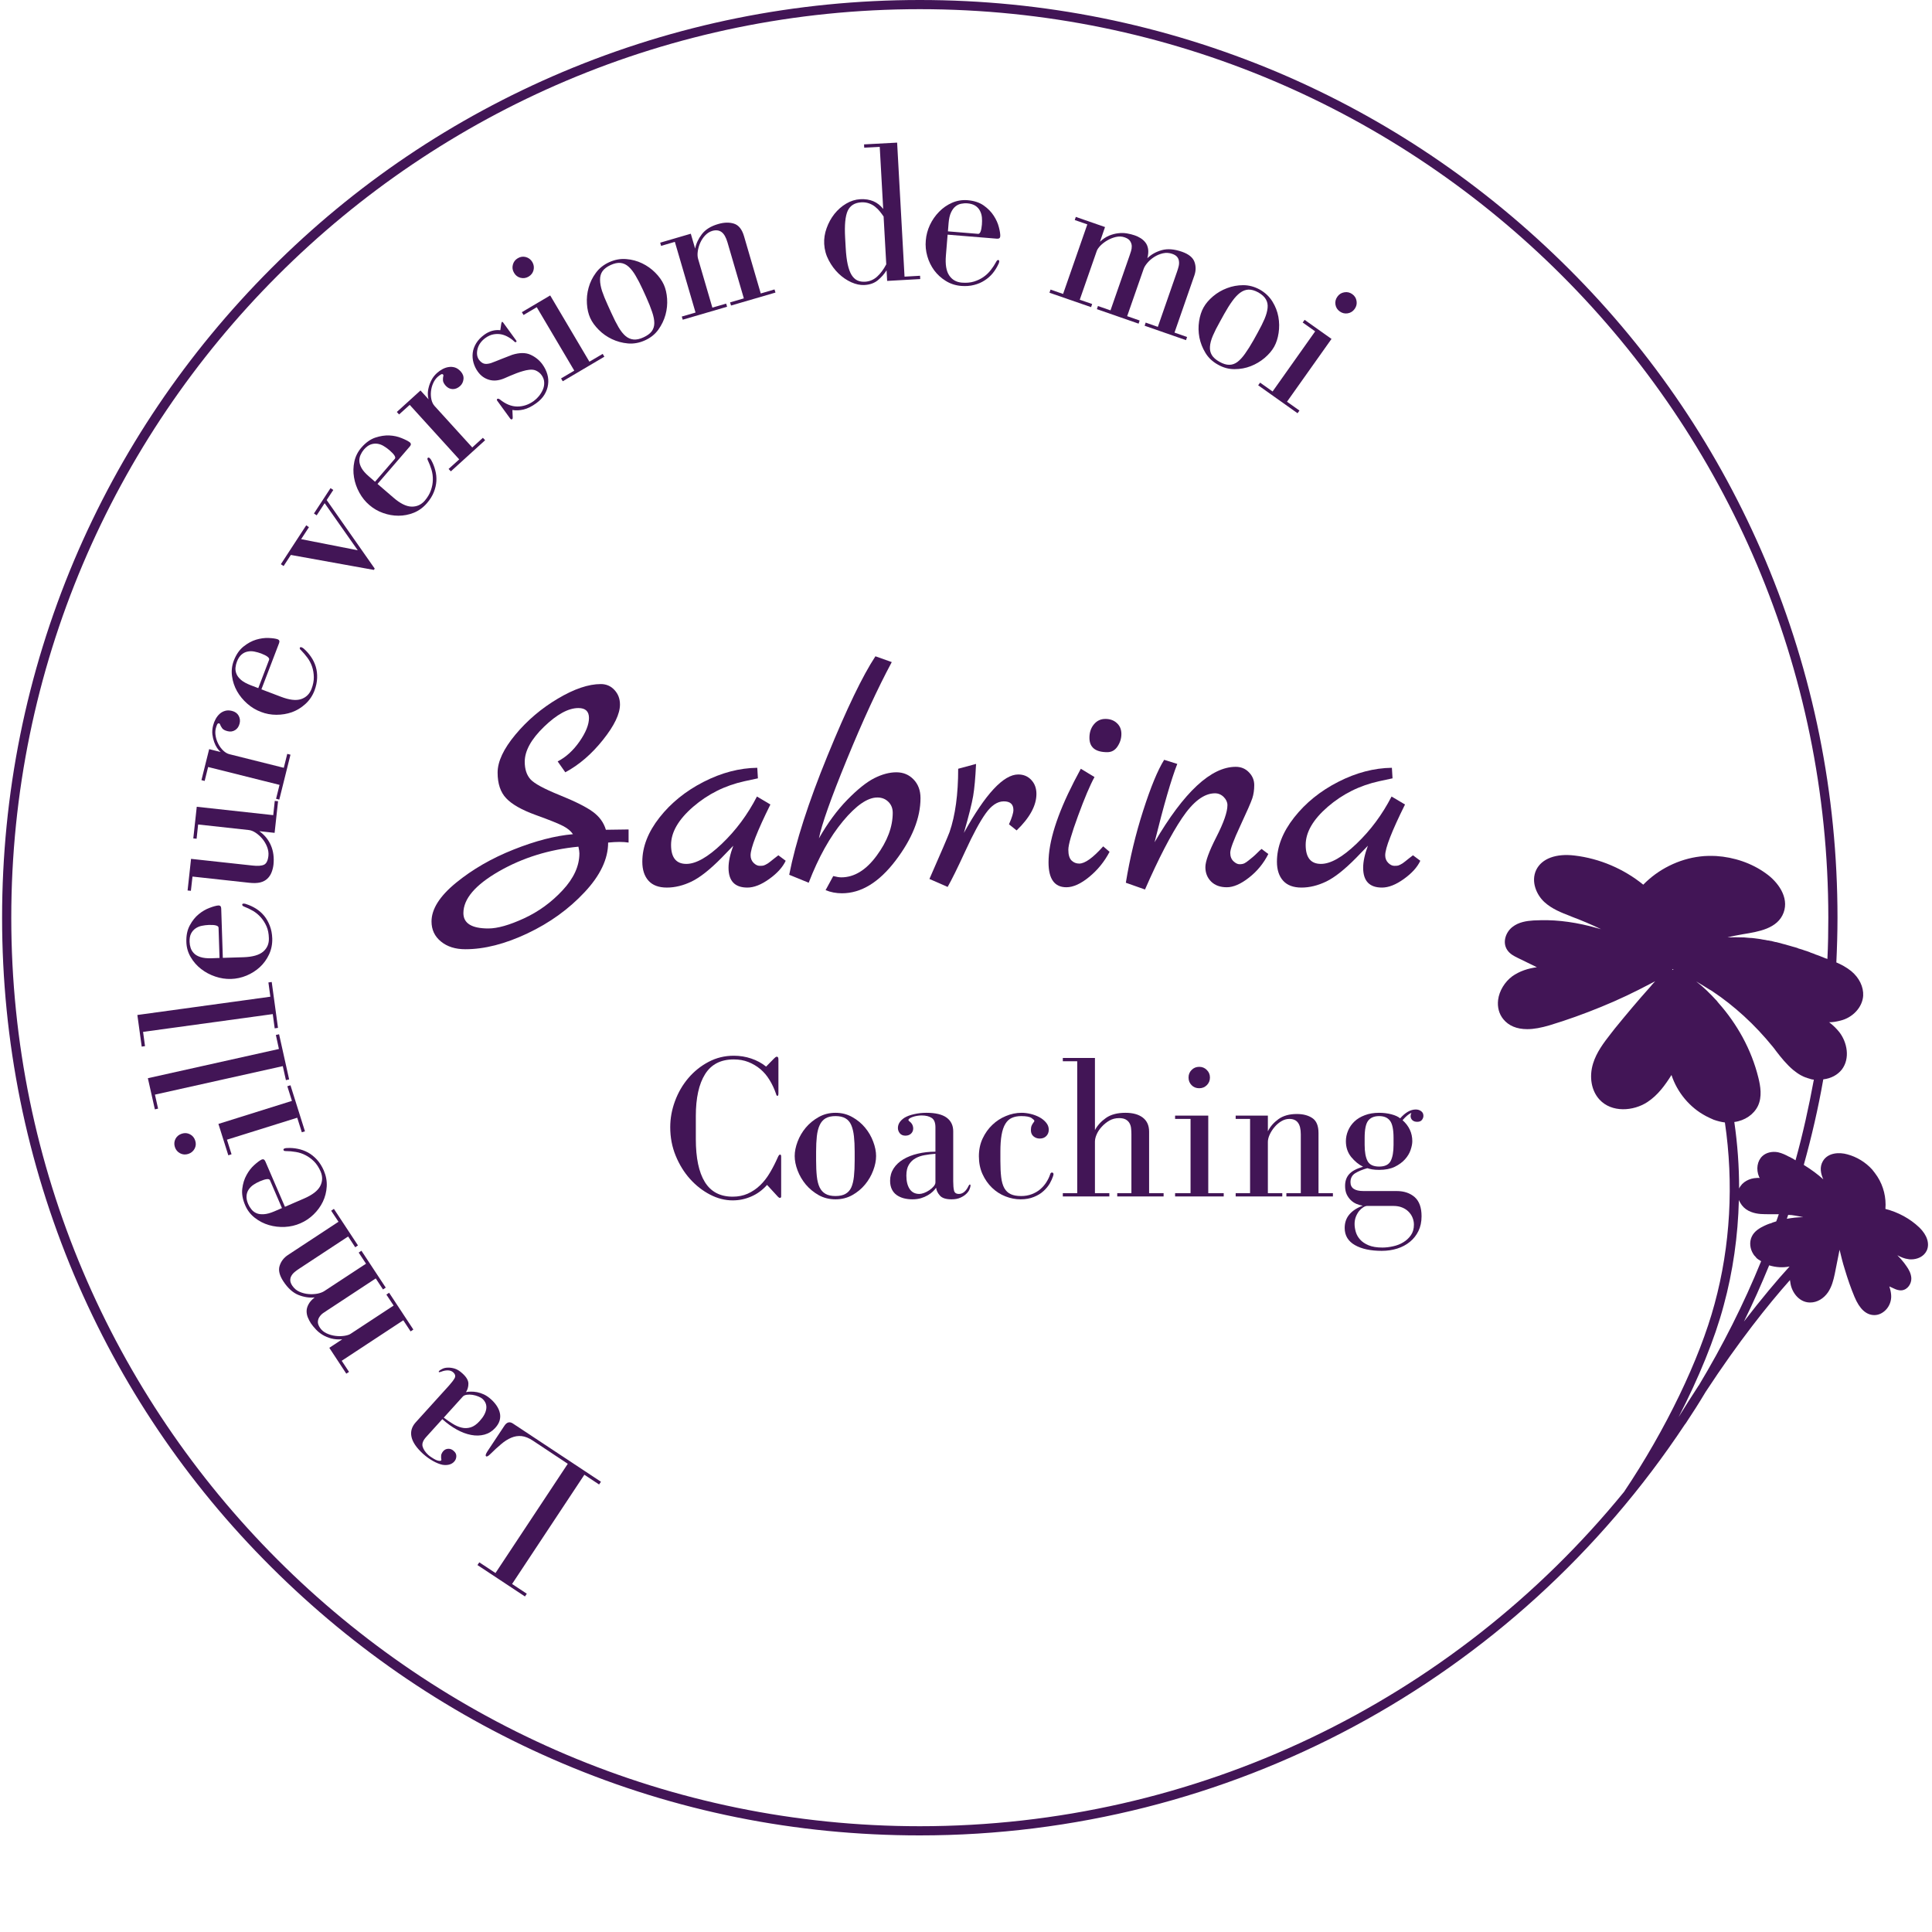 <svg xmlns="http://www.w3.org/2000/svg" width="375" viewBox="0 0 375 375" height="375" version="1.0"><defs><clipPath id="a"><path d="M 0 0 L 375 0 L 375 356.25 L 0 356.25 Z M 0 0"/></clipPath></defs><g clip-path="url(#a)"><path fill="#421556" d="M 361.641 193.258 C 361.73 191.566 360.883 189.785 359.328 188.496 C 358.391 187.738 357.367 187.203 356.434 186.805 C 356.566 183.957 356.656 181.02 356.656 178.125 C 356.656 154.09 351.938 130.766 342.68 108.781 C 333.691 87.551 320.871 68.5 304.492 52.164 C 288.113 35.828 269.105 22.965 247.875 13.977 C 225.891 4.719 202.566 0 178.531 0 C 154.496 0 131.129 4.719 109.188 13.977 C 87.957 22.965 68.906 35.785 52.57 52.164 C 36.234 68.543 23.375 87.551 14.383 108.781 C 5.125 130.723 0.406 154.09 0.406 178.125 C 0.406 202.16 5.125 225.484 14.383 247.469 C 23.375 268.699 36.191 287.75 52.57 304.086 C 68.949 320.422 87.957 333.285 109.188 342.273 C 131.129 351.578 154.453 356.25 178.531 356.25 C 238.395 356.25 293.941 326.43 327.059 276.445 C 327.059 276.445 327.059 276.445 327.102 276.402 C 327.102 276.355 327.148 276.355 327.148 276.355 C 328.48 274.352 329.816 272.262 331.062 270.168 C 337.473 260.379 343.172 253.258 347.441 248.449 C 347.441 248.582 347.441 248.672 347.488 248.805 C 347.664 250.676 349.09 252.723 351.184 252.812 C 351.27 252.812 351.316 252.812 351.402 252.812 C 352.695 252.812 353.984 252.055 354.832 250.809 C 355.543 249.738 355.855 248.539 356.121 247.293 L 356.254 246.625 C 356.523 245.332 356.789 243.953 357.059 242.574 C 357.367 243.863 357.68 245.156 358.082 246.402 C 358.613 248.184 359.238 250.008 359.949 251.699 C 360.93 254.059 362.219 255.258 363.824 255.258 C 364.625 255.258 365.379 254.902 366.004 254.281 C 366.762 253.523 367.16 252.41 367.07 251.344 C 367.027 250.766 366.895 250.23 366.715 249.695 L 367.605 250.098 C 367.961 250.273 368.496 250.496 369.117 250.453 C 370.32 250.32 371.031 249.117 370.988 248.094 C 370.945 247.203 370.5 246.402 370.055 245.777 C 369.922 245.555 369.742 245.379 369.609 245.156 C 369.207 244.621 368.762 244.133 368.273 243.641 C 368.941 244 369.652 244.309 370.41 244.398 C 370.586 244.445 370.766 244.445 370.945 244.445 C 372.102 244.445 373.391 243.953 373.969 242.754 C 374.594 241.418 374.059 239.727 372.547 238.258 C 370.723 236.52 368.406 235.273 365.957 234.652 C 366.137 232.469 365.602 230.246 364.402 228.375 C 364.09 227.887 363.734 227.441 363.379 226.996 C 362.086 225.57 360.395 224.547 358.57 224.059 C 357.012 223.613 354.785 223.703 353.809 225.395 C 353.141 226.551 353.406 227.797 353.898 228.91 C 352.875 227.977 351.625 227.039 350.113 226.105 C 351.625 220.676 352.918 215.113 353.898 209.504 C 355.41 209.324 356.656 208.656 357.504 207.59 C 359.148 205.41 358.527 202.293 357.012 200.336 C 356.477 199.668 355.855 199.043 355.098 198.465 C 355.055 198.465 355.055 198.422 355.008 198.422 C 355.766 198.422 356.477 198.289 357.191 198.109 C 359.637 197.531 361.508 195.484 361.641 193.258 Z M 337.516 232.914 C 337.652 233.273 337.875 233.629 338.098 233.938 C 338.543 234.52 339.164 234.965 339.875 235.23 C 341.121 235.719 342.367 235.676 343.617 235.676 L 344.105 235.676 C 344.504 235.676 344.863 235.676 345.262 235.676 C 345.129 236.121 344.949 236.566 344.773 237.055 C 344.727 237.055 344.727 237.098 344.684 237.098 C 344.328 237.188 343.973 237.32 343.66 237.457 C 343.617 237.457 343.57 237.5 343.48 237.5 C 343.125 237.633 342.77 237.766 342.414 237.945 C 341.566 238.344 340.5 238.969 340.012 240.035 C 339.52 241.062 339.652 242.395 340.32 243.418 C 340.41 243.598 340.543 243.73 340.633 243.82 C 340.723 243.91 340.812 244 340.898 244.133 C 340.945 244.176 340.945 244.176 340.988 244.223 C 341.035 244.266 341.121 244.355 341.211 244.398 C 341.258 244.441 341.301 244.488 341.344 244.488 C 341.391 244.531 341.48 244.578 341.566 244.621 C 341.613 244.664 341.656 244.711 341.703 244.711 C 341.746 244.754 341.789 244.754 341.836 244.801 C 338.453 253.121 334.355 261.223 329.727 268.922 L 329.641 269.012 C 329.641 269.059 329.594 269.059 329.594 269.102 C 328.348 271.016 327.102 272.973 325.812 275.066 C 329.727 267.453 332.844 259.887 334.578 253.344 C 336.359 246.801 337.34 239.902 337.516 232.914 Z M 348.379 235.941 C 348.91 236.031 349.445 236.121 349.98 236.254 C 348.91 236.254 347.844 236.387 346.82 236.566 C 346.91 236.297 346.996 236.031 347.086 235.809 C 347.488 235.809 347.934 235.852 348.379 235.941 Z M 343.395 245.602 C 344.684 246 346.062 246.09 347.355 245.824 C 344.906 248.492 341.926 252.055 338.496 256.504 C 340.277 252.898 341.879 249.293 343.395 245.602 Z M 324.656 188.094 C 324.699 188.141 324.789 188.184 324.832 188.227 C 324.742 188.227 324.656 188.227 324.566 188.273 C 324.609 188.184 324.609 188.141 324.656 188.094 Z M 178.531 354.469 C 81.277 354.469 2.188 275.332 2.188 178.125 C 2.188 80.871 81.277 1.781 178.531 1.781 C 275.785 1.781 354.875 80.871 354.875 178.125 C 354.875 180.797 354.832 183.465 354.699 186.137 C 354.609 186.094 354.52 186.047 354.43 186.047 C 354.297 186.004 354.121 185.914 353.984 185.871 C 353.852 185.824 353.676 185.734 353.539 185.691 C 353.406 185.648 353.23 185.559 353.094 185.512 C 352.918 185.469 352.785 185.379 352.605 185.336 C 352.473 185.289 352.293 185.246 352.16 185.156 C 351.984 185.113 351.848 185.023 351.672 184.98 C 351.539 184.934 351.359 184.891 351.227 184.801 C 351.047 184.758 350.914 184.668 350.738 184.625 C 350.602 184.578 350.426 184.535 350.293 184.488 C 350.113 184.445 349.98 184.355 349.801 184.312 C 349.668 184.266 349.492 184.223 349.355 184.18 C 349.18 184.133 349 184.09 348.867 184 C 348.734 183.957 348.555 183.91 348.422 183.867 C 348.246 183.82 348.066 183.777 347.934 183.734 C 347.801 183.688 347.621 183.645 347.488 183.602 C 347.309 183.555 347.133 183.512 346.996 183.465 C 346.863 183.422 346.688 183.379 346.555 183.332 C 346.375 183.289 346.195 183.242 346.02 183.199 C 345.887 183.156 345.707 183.109 345.574 183.066 C 345.395 183.02 345.219 182.977 345.039 182.934 C 344.906 182.887 344.727 182.844 344.594 182.844 C 344.418 182.797 344.238 182.754 344.059 182.711 C 343.926 182.664 343.75 182.621 343.617 182.621 C 343.438 182.574 343.258 182.531 343.082 182.531 C 342.949 182.488 342.77 182.488 342.637 182.441 C 342.457 182.398 342.234 182.398 342.059 182.352 C 341.926 182.309 341.789 182.309 341.613 182.266 C 341.391 182.219 341.168 182.219 340.945 182.176 C 340.812 182.176 340.723 182.129 340.59 182.129 C 340.234 182.086 339.922 182.043 339.566 182.043 C 339.207 181.996 338.852 181.996 338.543 181.953 C 337.43 181.91 336.316 181.91 335.293 181.953 C 336.316 181.688 337.297 181.508 338.32 181.328 C 341.301 180.84 345.039 180.262 346.195 177.145 C 347.309 174.121 345.039 171.137 342.77 169.535 C 340.012 167.531 336.582 166.375 333.109 166.152 C 332.086 166.109 331.02 166.109 329.996 166.242 C 325.855 166.73 321.852 168.734 318.957 171.715 C 315.176 168.645 310.5 166.641 305.648 166.062 C 302.043 165.617 299.238 166.641 298.172 168.867 C 297.102 171.137 298.262 173.719 299.773 175.098 C 301.242 176.434 303.066 177.145 304.805 177.812 L 305.113 177.945 C 307.027 178.66 308.898 179.461 310.77 180.352 C 310.547 180.305 310.324 180.219 310.102 180.172 C 306.227 179.059 302.488 178.527 299.062 178.613 C 298.57 178.613 298.082 178.66 297.637 178.66 C 296.301 178.75 294.789 178.969 293.586 179.906 C 292.297 180.883 291.539 182.887 292.562 184.402 C 293.098 185.203 293.941 185.602 294.566 185.914 L 298.305 187.738 C 296.613 187.961 294.922 188.496 293.5 189.52 C 292.074 190.586 291.004 192.324 290.785 194.059 C 290.605 195.484 290.961 196.82 291.809 197.844 C 292.832 199.09 294.387 199.758 296.438 199.758 C 297.727 199.758 299.152 199.488 300.797 199 C 304.18 197.977 307.52 196.773 310.77 195.438 C 314.062 194.105 317.312 192.547 320.426 190.898 C 320.691 190.766 321.004 190.586 321.273 190.453 C 321.094 190.633 320.961 190.809 320.781 190.988 C 320.605 191.168 320.473 191.387 320.293 191.566 C 317.934 194.191 315.664 196.906 313.484 199.578 C 313.215 199.934 312.949 200.246 312.684 200.602 C 311.258 202.426 309.879 204.25 309.211 206.434 C 308.41 209.059 308.898 211.73 310.457 213.422 C 312.816 216.004 317.043 215.691 319.758 213.91 C 321.805 212.574 323.23 210.57 324.434 208.656 C 325.543 212.039 327.992 214.977 331.109 216.625 C 331.598 216.891 332.133 217.113 332.621 217.336 C 333.379 217.605 334.09 217.781 334.801 217.871 C 336.539 229.668 335.871 241.816 332.801 253.078 C 329.906 263.848 323.32 277.512 315.219 289.574 C 281.883 330.434 231.988 354.469 178.531 354.469 Z M 348.512 225.215 C 348.422 225.172 348.332 225.125 348.289 225.082 C 348.246 225.039 348.199 225.039 348.156 224.992 C 348.023 224.902 347.844 224.816 347.664 224.727 C 347.531 224.637 347.355 224.547 347.219 224.504 C 346.641 224.191 345.93 223.836 345.129 223.656 C 343.973 223.434 342.812 223.703 342.059 224.414 C 341.078 225.348 340.812 226.953 341.434 228.422 C 341.48 228.508 341.523 228.598 341.566 228.645 C 341.344 228.645 341.168 228.598 340.945 228.645 C 339.609 228.688 338.141 229.398 337.562 230.691 C 337.562 226.371 337.25 222.055 336.629 217.781 C 338.676 217.516 340.41 216.312 341.211 214.668 C 342.059 212.887 341.703 210.793 341.301 209.191 C 340.633 206.477 339.609 203.852 338.23 201.312 C 336.938 198.957 335.383 196.73 333.602 194.727 C 333.512 194.637 333.469 194.547 333.379 194.461 L 333.289 194.328 C 331.91 192.812 330.574 191.523 329.238 190.5 C 330.129 191.031 331.02 191.566 331.863 192.102 L 332.043 192.191 C 332.176 192.277 332.309 192.367 332.445 192.457 C 334.535 193.836 336.539 195.438 338.453 197.176 C 340.5 199.043 342.367 201.047 344.105 203.184 C 344.281 203.406 344.504 203.672 344.684 203.941 C 345.707 205.277 346.777 206.609 348.109 207.723 C 348.555 208.078 349.047 208.438 349.535 208.703 C 349.715 208.793 349.891 208.879 350.07 208.969 C 350.113 209.016 350.156 209.016 350.203 209.016 C 350.336 209.102 350.516 209.148 350.691 209.191 C 350.738 209.191 350.738 209.238 350.781 209.238 C 350.961 209.281 351.184 209.371 351.359 209.414 C 351.406 209.414 351.449 209.461 351.492 209.461 C 351.672 209.504 351.805 209.547 351.984 209.547 C 352.027 209.547 352.027 209.547 352.07 209.547 C 351.094 214.844 349.934 220.098 348.512 225.215 Z M 348.512 225.215"/></g><g fill="#421556"><g><g><path d="M -22.438 -6.047 C -21.719 -6.766 -21.023 -7.398 -20.359 -7.953 C -19.703 -8.516 -19.047 -8.93 -18.391 -9.203 C -17.734 -9.484 -17.062 -9.586 -16.375 -9.516 C -15.695 -9.441 -14.973 -9.148 -14.203 -8.641 L -7.422 -4.141 L -21.453 17.062 L -24.594 14.984 L -24.953 15.516 L -15.734 21.609 L -15.375 21.078 L -18.234 19.188 L -4.203 -2.016 L -1.344 -0.125 L -0.984 -0.656 L -18.062 -11.953 C -18.695 -12.379 -19.25 -12.238 -19.719 -11.531 L -23.016 -6.562 C -23.359 -6.031 -23.441 -5.707 -23.266 -5.594 C -23.117 -5.488 -22.844 -5.641 -22.438 -6.047 Z M -22.438 -6.047" transform="translate(117.627 288.263)"/></g></g></g><g fill="#421556"><g><g><path d="M -13.562 8.188 C -12.562 8.332 -11.805 8.125 -11.297 7.562 C -11.047 7.289 -10.91 6.957 -10.891 6.562 C -10.867 6.164 -11.031 5.816 -11.375 5.516 C -11.695 5.211 -12.051 5.066 -12.438 5.078 C -12.832 5.086 -13.16 5.238 -13.422 5.531 C -13.547 5.664 -13.648 5.828 -13.734 6.016 C -13.828 6.203 -13.863 6.43 -13.844 6.703 C -13.844 6.891 -13.828 7.031 -13.797 7.125 C -13.773 7.219 -13.789 7.289 -13.844 7.344 C -13.914 7.426 -14.047 7.453 -14.234 7.422 C -14.422 7.398 -14.629 7.336 -14.859 7.234 C -15.086 7.129 -15.332 6.988 -15.594 6.812 C -15.863 6.645 -16.109 6.469 -16.328 6.281 C -16.922 5.727 -17.289 5.176 -17.438 4.625 C -17.582 4.07 -17.352 3.461 -16.75 2.797 L -13.609 -0.672 C -12.703 0.141 -11.77 0.812 -10.812 1.344 C -9.852 1.875 -8.922 2.223 -8.016 2.391 C -7.109 2.566 -6.25 2.547 -5.438 2.328 C -4.625 2.109 -3.926 1.676 -3.344 1.031 C -2.914 0.562 -2.629 0.082 -2.484 -0.406 C -2.348 -0.906 -2.332 -1.391 -2.438 -1.859 C -2.539 -2.328 -2.738 -2.785 -3.031 -3.234 C -3.332 -3.691 -3.695 -4.113 -4.125 -4.5 C -4.582 -4.914 -5.039 -5.234 -5.5 -5.453 C -5.969 -5.672 -6.414 -5.82 -6.844 -5.906 C -7.281 -5.988 -7.68 -6.023 -8.047 -6.016 C -8.41 -6.016 -8.734 -5.984 -9.016 -5.922 C -8.703 -6.391 -8.547 -6.938 -8.547 -7.562 C -8.547 -8.195 -8.938 -8.863 -9.719 -9.562 C -10.227 -10.031 -10.723 -10.336 -11.203 -10.484 C -11.691 -10.629 -12.145 -10.691 -12.562 -10.672 C -12.977 -10.66 -13.332 -10.578 -13.625 -10.422 C -13.926 -10.273 -14.129 -10.145 -14.234 -10.031 C -14.316 -9.938 -14.332 -9.867 -14.281 -9.828 C -14.219 -9.766 -14.07 -9.781 -13.844 -9.875 C -13.383 -10.062 -12.941 -10.148 -12.516 -10.141 C -12.098 -10.129 -11.754 -10 -11.484 -9.75 C -11.098 -9.395 -11.008 -9.02 -11.219 -8.625 C -11.438 -8.238 -11.801 -7.758 -12.312 -7.188 L -18.781 -0.047 C -19.539 0.797 -19.812 1.727 -19.594 2.75 C -19.383 3.781 -18.633 4.883 -17.344 6.062 C -16.727 6.613 -16.082 7.078 -15.406 7.453 C -14.738 7.828 -14.125 8.07 -13.562 8.188 Z M -13.328 -0.969 L -9.625 -5.062 C -9.469 -5.238 -9.211 -5.352 -8.859 -5.406 C -8.516 -5.457 -8.145 -5.453 -7.75 -5.391 C -7.352 -5.328 -6.977 -5.223 -6.625 -5.078 C -6.27 -4.93 -6.008 -4.785 -5.844 -4.641 C -5.227 -4.086 -4.973 -3.43 -5.078 -2.672 C -5.191 -1.91 -5.613 -1.129 -6.344 -0.328 C -6.926 0.328 -7.516 0.742 -8.109 0.922 C -8.703 1.098 -9.285 1.113 -9.859 0.969 C -10.441 0.832 -11.02 0.582 -11.594 0.219 C -12.176 -0.133 -12.754 -0.531 -13.328 -0.969 Z M -13.328 -0.969" transform="translate(99.462 276.13)"/></g></g></g><g fill="#421556"><g><g><path d="M -25.953 -10.453 C -25.086 -9.129 -24.113 -8.25 -23.031 -7.812 C -21.957 -7.383 -20.906 -7.223 -19.875 -7.328 C -20.426 -6.898 -20.82 -6.457 -21.062 -6 C -21.312 -5.539 -21.438 -5.094 -21.438 -4.656 C -21.438 -4.227 -21.352 -3.816 -21.188 -3.422 C -21.02 -3.023 -20.828 -2.656 -20.609 -2.312 C -20.348 -1.926 -20.023 -1.531 -19.641 -1.125 C -19.266 -0.719 -18.828 -0.363 -18.328 -0.062 C -17.836 0.238 -17.273 0.473 -16.641 0.641 C -16.004 0.805 -15.297 0.859 -14.516 0.797 L -17.031 2.453 L -13.734 7.469 L -13.203 7.125 L -14.625 4.969 L -2.672 -2.891 L -1.25 -0.734 L -0.719 -1.094 L -5.422 -8.234 L -5.953 -7.875 L -4.547 -5.75 L -12.922 -0.25 C -13.18 -0.082 -13.578 0.039 -14.109 0.125 C -14.641 0.207 -15.207 0.211 -15.812 0.141 C -16.426 0.066 -17.008 -0.098 -17.562 -0.359 C -18.113 -0.617 -18.539 -0.977 -18.844 -1.438 C -19.145 -1.895 -19.281 -2.301 -19.25 -2.656 C -19.219 -3.02 -19.098 -3.344 -18.891 -3.625 C -18.691 -3.906 -18.453 -4.141 -18.172 -4.328 C -17.898 -4.516 -17.664 -4.672 -17.469 -4.797 L -8.016 -11.016 L -6.609 -8.875 L -6.078 -9.234 L -10.797 -16.391 L -11.328 -16.031 L -9.906 -13.875 L -18 -8.562 C -18.332 -8.344 -18.773 -8.176 -19.328 -8.062 C -19.891 -7.957 -20.473 -7.93 -21.078 -7.984 C -21.691 -8.035 -22.281 -8.188 -22.844 -8.438 C -23.406 -8.688 -23.863 -9.078 -24.219 -9.609 C -24.469 -9.984 -24.598 -10.328 -24.609 -10.641 C -24.617 -10.953 -24.547 -11.242 -24.391 -11.516 C -24.234 -11.797 -24.02 -12.047 -23.75 -12.266 C -23.477 -12.492 -23.172 -12.719 -22.828 -12.938 L -13.375 -19.156 L -12 -17.062 L -11.469 -17.422 L -16.141 -24.516 L -16.672 -24.156 L -15.25 -22.016 L -25.062 -15.562 C -25.863 -15.031 -26.398 -14.332 -26.672 -13.469 C -26.953 -12.613 -26.711 -11.609 -25.953 -10.453 Z M -25.953 -10.453" transform="translate(80.95 259.158)"/></g></g></g><g fill="#421556"><g><g><path d="M -15.062 -10.484 C -15.445 -10.297 -15.926 -9.941 -16.5 -9.422 C -17.082 -8.898 -17.582 -8.254 -18 -7.484 C -18.426 -6.723 -18.703 -5.836 -18.828 -4.828 C -18.953 -3.828 -18.758 -2.742 -18.25 -1.578 C -17.832 -0.609 -17.211 0.191 -16.391 0.828 C -15.566 1.473 -14.656 1.941 -13.656 2.234 C -12.664 2.523 -11.633 2.645 -10.562 2.594 C -9.488 2.539 -8.484 2.305 -7.547 1.891 C -6.598 1.484 -5.742 0.91 -4.984 0.172 C -4.234 -0.555 -3.633 -1.379 -3.188 -2.297 C -2.75 -3.211 -2.5 -4.191 -2.438 -5.234 C -2.375 -6.285 -2.562 -7.32 -3 -8.344 C -3.363 -9.176 -3.805 -9.879 -4.328 -10.453 C -4.859 -11.035 -5.438 -11.5 -6.062 -11.844 C -6.695 -12.188 -7.359 -12.426 -8.047 -12.562 C -8.742 -12.707 -9.43 -12.758 -10.109 -12.719 C -10.297 -12.727 -10.477 -12.695 -10.656 -12.625 C -10.82 -12.551 -10.875 -12.441 -10.812 -12.297 C -10.758 -12.172 -10.594 -12.113 -10.312 -12.125 C -9.707 -12.125 -9.078 -12.066 -8.422 -11.953 C -7.773 -11.848 -7.148 -11.641 -6.547 -11.328 C -5.953 -11.023 -5.406 -10.625 -4.906 -10.125 C -4.406 -9.625 -3.977 -8.973 -3.625 -8.172 C -3.207 -7.191 -3.234 -6.242 -3.703 -5.328 C -4.18 -4.422 -5.223 -3.617 -6.828 -2.922 L -10.547 -1.312 L -14.344 -10.109 C -14.508 -10.492 -14.75 -10.617 -15.062 -10.484 Z M -11.125 -1.062 L -12.578 -0.438 C -13.379 -0.094 -14.066 0.094 -14.641 0.125 C -15.223 0.164 -15.707 0.098 -16.094 -0.078 C -16.488 -0.254 -16.812 -0.504 -17.062 -0.828 C -17.32 -1.148 -17.531 -1.492 -17.688 -1.859 C -17.938 -2.441 -18.039 -2.961 -18 -3.422 C -17.969 -3.891 -17.828 -4.305 -17.578 -4.672 C -17.328 -5.047 -17.008 -5.359 -16.625 -5.609 C -16.25 -5.859 -15.844 -6.078 -15.406 -6.266 C -14.258 -6.754 -13.609 -6.82 -13.453 -6.469 Z M -11.125 -1.062" transform="translate(65.854 235.551)"/></g></g></g><g fill="#421556"><g><g><path d="M -17.219 -2.812 L -15.297 3.281 L -14.672 3.078 L -15.562 0.25 L -1.922 -4.016 L -1.031 -1.188 L -0.422 -1.375 L -3.234 -10.312 L -3.844 -10.125 L -2.953 -7.281 Z M -24.312 -0.922 C -24.875 -0.742 -25.285 -0.41 -25.547 0.078 C -25.805 0.578 -25.848 1.109 -25.672 1.672 C -25.492 2.223 -25.156 2.629 -24.656 2.891 C -24.164 3.148 -23.641 3.191 -23.078 3.016 C -22.523 2.836 -22.113 2.5 -21.844 2 C -21.582 1.508 -21.539 0.988 -21.719 0.438 C -21.895 -0.125 -22.234 -0.535 -22.734 -0.797 C -23.234 -1.055 -23.758 -1.098 -24.312 -0.922 Z M -24.312 -0.922" transform="translate(59.614 220.964)"/></g></g></g><g fill="#421556"><g><g><path d="M -2.281 -7.266 L -27.719 -1.594 L -26.359 4.453 L -25.734 4.312 L -26.344 1.594 L -1.531 -3.938 L -0.922 -1.219 L -0.297 -1.359 L -2.25 -10.125 L -2.875 -9.984 Z M -2.281 -7.266" transform="translate(56.419 210.873)"/></g></g></g><g fill="#421556"><g><g><path d="M -1.672 -7.422 L -27.484 -3.875 L -26.641 2.266 L -26 2.172 L -26.375 -0.594 L -1.203 -4.047 L -0.828 -1.281 L -0.188 -1.375 L -1.406 -10.281 L -2.047 -10.188 Z M -1.672 -7.422" transform="translate(54.146 200.883)"/></g></g></g><g fill="#421556"><g><g><path d="M -10.156 -15.281 C -10.582 -15.25 -11.16 -15.094 -11.891 -14.812 C -12.629 -14.539 -13.332 -14.129 -14 -13.578 C -14.664 -13.035 -15.238 -12.316 -15.719 -11.422 C -16.207 -10.535 -16.43 -9.457 -16.391 -8.188 C -16.359 -7.125 -16.078 -6.145 -15.547 -5.25 C -15.023 -4.352 -14.352 -3.586 -13.531 -2.953 C -12.719 -2.316 -11.801 -1.828 -10.781 -1.484 C -9.77 -1.141 -8.75 -0.984 -7.719 -1.016 C -6.688 -1.047 -5.68 -1.266 -4.703 -1.672 C -3.734 -2.078 -2.875 -2.625 -2.125 -3.312 C -1.383 -4 -0.789 -4.816 -0.344 -5.766 C 0.102 -6.723 0.312 -7.758 0.281 -8.875 C 0.25 -9.781 0.094 -10.598 -0.188 -11.328 C -0.469 -12.066 -0.832 -12.711 -1.281 -13.266 C -1.738 -13.816 -2.266 -14.281 -2.859 -14.656 C -3.461 -15.031 -4.086 -15.32 -4.734 -15.531 C -4.91 -15.613 -5.094 -15.648 -5.281 -15.641 C -5.469 -15.641 -5.555 -15.562 -5.547 -15.406 C -5.547 -15.27 -5.414 -15.148 -5.156 -15.047 C -4.582 -14.828 -4.008 -14.551 -3.438 -14.219 C -2.875 -13.883 -2.367 -13.461 -1.922 -12.953 C -1.484 -12.453 -1.117 -11.875 -0.828 -11.219 C -0.547 -10.57 -0.395 -9.812 -0.375 -8.938 C -0.332 -7.875 -0.695 -7.004 -1.469 -6.328 C -2.25 -5.66 -3.516 -5.297 -5.266 -5.234 L -9.312 -5.109 L -9.625 -14.672 C -9.633 -15.086 -9.812 -15.289 -10.156 -15.281 Z M -9.953 -5.094 L -11.531 -5.031 C -12.406 -5.008 -13.113 -5.086 -13.656 -5.266 C -14.207 -5.441 -14.629 -5.688 -14.922 -6 C -15.223 -6.312 -15.438 -6.66 -15.562 -7.047 C -15.688 -7.441 -15.754 -7.836 -15.766 -8.234 C -15.785 -8.867 -15.691 -9.395 -15.484 -9.812 C -15.273 -10.227 -14.988 -10.562 -14.625 -10.812 C -14.258 -11.07 -13.852 -11.242 -13.406 -11.328 C -12.969 -11.422 -12.508 -11.477 -12.031 -11.5 C -10.789 -11.539 -10.16 -11.363 -10.141 -10.969 Z M -9.953 -5.094" transform="translate(52.563 191.03)"/></g></g></g><g fill="#421556"><g><g><path d="M -1.453 -14.281 L 1.516 -13.953 L 2.188 -20.094 L 1.547 -20.156 L 1.25 -17.391 L -13.594 -19.016 L -14.266 -12.875 L -13.625 -12.812 L -13.328 -15.578 L -3.5 -14.5 C -3.07 -14.457 -2.625 -14.281 -2.156 -13.969 C -1.688 -13.656 -1.254 -13.266 -0.859 -12.797 C -0.473 -12.328 -0.164 -11.801 0.062 -11.219 C 0.289 -10.633 0.375 -10.051 0.312 -9.469 C 0.207 -8.551 -0.078 -7.984 -0.547 -7.766 C -1.023 -7.547 -1.77 -7.492 -2.781 -7.609 L -14.703 -8.906 L -15.375 -2.766 L -14.734 -2.703 L -14.422 -5.469 L -3.422 -4.266 C -2.566 -4.172 -1.852 -4.191 -1.281 -4.328 C -0.707 -4.473 -0.242 -4.719 0.109 -5.062 C 0.473 -5.406 0.742 -5.812 0.922 -6.281 C 1.109 -6.75 1.234 -7.25 1.297 -7.781 C 1.441 -9.164 1.273 -10.41 0.797 -11.516 C 0.328 -12.617 -0.422 -13.539 -1.453 -14.281 Z M -1.453 -14.281" transform="translate(51.785 175.61)"/></g></g></g><g fill="#421556"><g><g><path d="M -11.156 -10.078 L -13.391 -10.641 L -14.891 -4.625 L -14.266 -4.469 L -13.594 -7.172 L 0.266 -3.703 L -0.406 -1 L 0.219 -0.844 L 2.391 -9.562 L 1.766 -9.719 L 1.094 -7.016 L -9.453 -9.656 C -9.867 -9.758 -10.266 -9.988 -10.641 -10.344 C -11.016 -10.695 -11.332 -11.117 -11.594 -11.609 C -11.852 -12.098 -12.031 -12.609 -12.125 -13.141 C -12.227 -13.68 -12.223 -14.18 -12.109 -14.641 C -12.035 -14.93 -11.953 -15.18 -11.859 -15.391 C -11.766 -15.598 -11.641 -15.68 -11.484 -15.641 C -11.359 -15.609 -11.285 -15.531 -11.266 -15.406 C -11.191 -15.207 -11.062 -14.973 -10.875 -14.703 C -10.688 -14.441 -10.332 -14.25 -9.812 -14.125 C -9.281 -13.988 -8.797 -14.055 -8.359 -14.328 C -7.922 -14.598 -7.629 -15.023 -7.484 -15.609 C -7.348 -16.129 -7.406 -16.629 -7.656 -17.109 C -7.914 -17.586 -8.352 -17.906 -8.969 -18.062 C -9.477 -18.188 -9.93 -18.188 -10.328 -18.062 C -10.723 -17.945 -11.066 -17.754 -11.359 -17.484 C -11.66 -17.211 -11.922 -16.875 -12.141 -16.469 C -12.359 -16.07 -12.52 -15.66 -12.625 -15.234 C -12.781 -14.609 -12.828 -14.031 -12.766 -13.5 C -12.703 -12.977 -12.586 -12.488 -12.422 -12.031 C -12.266 -11.582 -12.07 -11.191 -11.844 -10.859 C -11.613 -10.523 -11.383 -10.266 -11.156 -10.078 Z M -11.156 -10.078" transform="translate(53.99 156.047)"/></g></g></g><g fill="#421556"><g><g><path d="M -3.438 -18.031 C -3.832 -18.164 -4.422 -18.25 -5.203 -18.281 C -5.984 -18.312 -6.789 -18.203 -7.625 -17.953 C -8.457 -17.703 -9.27 -17.258 -10.062 -16.625 C -10.863 -15.988 -11.492 -15.078 -11.953 -13.891 C -12.328 -12.898 -12.441 -11.891 -12.297 -10.859 C -12.16 -9.828 -11.836 -8.859 -11.328 -7.953 C -10.816 -7.055 -10.16 -6.254 -9.359 -5.547 C -8.555 -4.836 -7.672 -4.301 -6.703 -3.938 C -5.742 -3.562 -4.738 -3.375 -3.688 -3.375 C -2.633 -3.375 -1.629 -3.539 -0.672 -3.875 C 0.273 -4.219 1.141 -4.742 1.922 -5.453 C 2.711 -6.16 3.305 -7.031 3.703 -8.062 C 4.023 -8.914 4.195 -9.734 4.219 -10.516 C 4.25 -11.297 4.16 -12.031 3.953 -12.719 C 3.742 -13.406 3.438 -14.039 3.031 -14.625 C 2.633 -15.207 2.18 -15.723 1.672 -16.172 C 1.535 -16.305 1.379 -16.406 1.203 -16.469 C 1.023 -16.539 0.91 -16.504 0.859 -16.359 C 0.805 -16.234 0.891 -16.078 1.109 -15.891 C 1.535 -15.453 1.945 -14.969 2.344 -14.438 C 2.738 -13.906 3.039 -13.32 3.25 -12.688 C 3.457 -12.051 3.566 -11.379 3.578 -10.672 C 3.586 -9.961 3.438 -9.195 3.125 -8.375 C 2.738 -7.383 2.055 -6.727 1.078 -6.406 C 0.109 -6.094 -1.188 -6.25 -2.812 -6.875 L -6.594 -8.312 L -3.172 -17.266 C -3.023 -17.648 -3.113 -17.906 -3.438 -18.031 Z M -7.203 -8.547 L -8.672 -9.109 C -9.484 -9.422 -10.109 -9.766 -10.547 -10.141 C -10.984 -10.523 -11.281 -10.914 -11.438 -11.312 C -11.602 -11.719 -11.664 -12.125 -11.625 -12.531 C -11.582 -12.945 -11.488 -13.336 -11.344 -13.703 C -11.113 -14.297 -10.82 -14.742 -10.469 -15.047 C -10.113 -15.359 -9.719 -15.555 -9.281 -15.641 C -8.844 -15.734 -8.398 -15.734 -7.953 -15.641 C -7.516 -15.555 -7.07 -15.43 -6.625 -15.266 C -5.469 -14.816 -4.961 -14.406 -5.109 -14.031 Z M -7.203 -8.547" transform="translate(57.335 142.113)"/></g></g></g><g fill="#421556"><g><g><path d="M -12.5 -9.359 L -11.969 -9 L -10.562 -11.156 L 5.547 -8.25 L 5.719 -8.5 L -3.609 -21.812 L -2.328 -23.766 L -2.859 -24.125 L -6.078 -19.203 L -5.547 -18.844 L -4 -21.203 L 2.422 -12.062 L -8.562 -14.219 L -7.047 -16.547 L -7.578 -16.906 Z M -12.5 -9.359" transform="translate(67.016 118.87)"/></g></g></g><g fill="#421556"><g><g><path d="M 2.891 -18.125 C 2.547 -18.383 2.008 -18.66 1.281 -18.953 C 0.562 -19.254 -0.227 -19.426 -1.094 -19.469 C -1.957 -19.508 -2.867 -19.367 -3.828 -19.047 C -4.785 -18.723 -5.68 -18.082 -6.516 -17.125 C -7.211 -16.32 -7.672 -15.41 -7.891 -14.391 C -8.109 -13.367 -8.129 -12.348 -7.953 -11.328 C -7.785 -10.305 -7.441 -9.32 -6.922 -8.375 C -6.41 -7.438 -5.766 -6.633 -4.984 -5.969 C -4.203 -5.289 -3.316 -4.773 -2.328 -4.422 C -1.336 -4.066 -0.336 -3.891 0.672 -3.891 C 1.691 -3.891 2.688 -4.082 3.656 -4.469 C 4.625 -4.863 5.473 -5.484 6.203 -6.328 C 6.797 -7.016 7.238 -7.723 7.531 -8.453 C 7.82 -9.18 7.988 -9.898 8.031 -10.609 C 8.07 -11.328 8 -12.031 7.812 -12.719 C 7.633 -13.414 7.383 -14.051 7.062 -14.625 C 6.977 -14.801 6.863 -14.953 6.719 -15.078 C 6.57 -15.203 6.445 -15.207 6.344 -15.094 C 6.258 -14.988 6.281 -14.816 6.406 -14.578 C 6.676 -14.016 6.906 -13.414 7.094 -12.781 C 7.281 -12.145 7.363 -11.492 7.344 -10.828 C 7.332 -10.172 7.207 -9.504 6.969 -8.828 C 6.738 -8.148 6.344 -7.477 5.781 -6.812 C 5.082 -6.008 4.219 -5.625 3.188 -5.656 C 2.164 -5.688 0.992 -6.273 -0.328 -7.422 L -3.391 -10.062 L 2.859 -17.312 C 3.141 -17.625 3.148 -17.895 2.891 -18.125 Z M -3.875 -10.484 L -5.062 -11.516 C -5.727 -12.086 -6.203 -12.625 -6.484 -13.125 C -6.766 -13.633 -6.91 -14.102 -6.922 -14.531 C -6.93 -14.957 -6.848 -15.352 -6.672 -15.719 C -6.504 -16.094 -6.289 -16.43 -6.031 -16.734 C -5.613 -17.211 -5.188 -17.535 -4.75 -17.703 C -4.312 -17.867 -3.867 -17.922 -3.422 -17.859 C -2.984 -17.797 -2.57 -17.645 -2.188 -17.406 C -1.801 -17.176 -1.426 -16.906 -1.062 -16.594 C -0.125 -15.781 0.219 -15.227 -0.031 -14.938 Z M -3.875 -10.484" transform="translate(76.669 103.99)"/></g></g></g><g fill="#421556"><g><g><path d="M -3.688 -14.578 L -5.25 -16.297 L -9.844 -12.125 L -9.406 -11.641 L -7.344 -13.5 L 2.266 -2.922 L 0.203 -1.062 L 0.641 -0.594 L 7.297 -6.641 L 6.859 -7.109 L 4.797 -5.234 L -2.516 -13.281 C -2.805 -13.602 -3.008 -14.016 -3.125 -14.516 C -3.238 -15.016 -3.27 -15.535 -3.219 -16.078 C -3.164 -16.629 -3.031 -17.156 -2.812 -17.656 C -2.594 -18.164 -2.305 -18.582 -1.953 -18.906 C -1.734 -19.102 -1.523 -19.258 -1.328 -19.375 C -1.129 -19.5 -0.977 -19.504 -0.875 -19.391 C -0.789 -19.297 -0.773 -19.188 -0.828 -19.062 C -0.879 -18.863 -0.898 -18.602 -0.891 -18.281 C -0.879 -17.957 -0.695 -17.598 -0.344 -17.203 C 0.031 -16.797 0.473 -16.582 0.984 -16.562 C 1.504 -16.551 1.988 -16.75 2.438 -17.156 C 2.82 -17.508 3.039 -17.953 3.094 -18.484 C 3.156 -19.023 2.973 -19.531 2.547 -20 C 2.18 -20.395 1.801 -20.648 1.406 -20.766 C 1.02 -20.879 0.629 -20.906 0.234 -20.844 C -0.16 -20.789 -0.555 -20.66 -0.953 -20.453 C -1.348 -20.242 -1.711 -19.988 -2.047 -19.688 C -2.516 -19.258 -2.867 -18.805 -3.109 -18.328 C -3.359 -17.848 -3.539 -17.375 -3.656 -16.906 C -3.781 -16.438 -3.836 -16 -3.828 -15.594 C -3.828 -15.195 -3.781 -14.859 -3.688 -14.578 Z M -3.688 -14.578" transform="translate(86.868 92.086)"/></g></g></g><g fill="#421556"><g><g><path d="M -0.25 -19.516 L -0.438 -18.234 C -1.539 -18.359 -2.578 -18.066 -3.547 -17.359 C -4.223 -16.867 -4.75 -16.316 -5.125 -15.703 C -5.5 -15.086 -5.723 -14.457 -5.797 -13.812 C -5.867 -13.176 -5.816 -12.547 -5.641 -11.922 C -5.461 -11.297 -5.188 -10.723 -4.812 -10.203 C -4.238 -9.398 -3.504 -8.867 -2.609 -8.609 C -1.711 -8.348 -0.723 -8.445 0.359 -8.906 C 0.68 -9.051 1.039 -9.207 1.438 -9.375 C 1.844 -9.539 2.254 -9.707 2.672 -9.875 C 3.098 -10.039 3.52 -10.18 3.938 -10.297 C 4.352 -10.422 4.742 -10.504 5.109 -10.547 C 5.703 -10.629 6.195 -10.562 6.594 -10.344 C 7 -10.133 7.32 -9.863 7.562 -9.531 C 7.895 -9.07 8.066 -8.594 8.078 -8.094 C 8.098 -7.602 8.008 -7.133 7.812 -6.688 C 7.613 -6.238 7.359 -5.82 7.047 -5.438 C 6.734 -5.062 6.406 -4.75 6.062 -4.5 C 5.07 -3.781 4.004 -3.422 2.859 -3.422 C 1.711 -3.43 0.578 -3.895 -0.547 -4.812 C -0.754 -4.945 -0.91 -4.977 -1.016 -4.906 C -1.141 -4.812 -1.141 -4.68 -1.016 -4.516 L 1.484 -1.078 C 1.609 -0.91 1.734 -0.875 1.859 -0.969 C 1.941 -1.02 1.977 -1.125 1.969 -1.281 L 1.906 -2.75 C 2.582 -2.633 3.305 -2.664 4.078 -2.844 C 4.859 -3.031 5.676 -3.438 6.531 -4.062 C 7.238 -4.57 7.773 -5.133 8.141 -5.75 C 8.516 -6.375 8.742 -7.02 8.828 -7.688 C 8.922 -8.352 8.875 -9.016 8.688 -9.672 C 8.5 -10.336 8.18 -10.984 7.734 -11.609 C 7.141 -12.422 6.375 -13.039 5.438 -13.469 C 4.5 -13.906 3.316 -13.906 1.891 -13.469 C 1.66 -13.383 1.363 -13.27 1 -13.125 C 0.645 -12.988 0.27 -12.844 -0.125 -12.688 C -0.52 -12.531 -0.91 -12.375 -1.297 -12.219 C -1.691 -12.07 -2.02 -11.945 -2.281 -11.844 C -2.82 -11.688 -3.266 -11.656 -3.609 -11.75 C -3.953 -11.852 -4.273 -12.102 -4.578 -12.5 C -4.973 -13.062 -5.066 -13.758 -4.859 -14.594 C -4.648 -15.426 -4.141 -16.141 -3.328 -16.734 C -2.805 -17.109 -2.273 -17.344 -1.734 -17.438 C -1.203 -17.531 -0.691 -17.523 -0.203 -17.422 C 0.273 -17.316 0.727 -17.133 1.156 -16.875 C 1.594 -16.625 1.973 -16.336 2.297 -16.016 C 2.422 -15.898 2.535 -15.879 2.641 -15.953 C 2.734 -16.023 2.727 -16.129 2.625 -16.266 L 0.125 -19.703 C 0.02 -19.848 -0.062 -19.895 -0.125 -19.844 C -0.164 -19.812 -0.207 -19.703 -0.25 -19.516 Z M -0.25 -19.516" transform="translate(97.55 82.329)"/></g></g></g><g fill="#421556"><g><g><path d="M -1.203 -17.391 L -6.703 -14.141 L -6.375 -13.594 L -3.812 -15.109 L 3.469 -2.797 L 0.906 -1.281 L 1.234 -0.734 L 9.312 -5.5 L 8.984 -6.047 L 6.406 -4.531 Z M -4.672 -23.875 C -4.973 -24.375 -5.395 -24.695 -5.938 -24.844 C -6.477 -24.988 -7 -24.91 -7.5 -24.609 C -8 -24.316 -8.316 -23.895 -8.453 -23.344 C -8.598 -22.801 -8.52 -22.281 -8.219 -21.781 C -7.926 -21.27 -7.504 -20.945 -6.953 -20.812 C -6.41 -20.676 -5.891 -20.754 -5.391 -21.047 C -4.891 -21.348 -4.57 -21.766 -4.438 -22.297 C -4.301 -22.836 -4.379 -23.363 -4.672 -23.875 Z M -4.672 -23.875" transform="translate(107.996 74.735)"/></g></g></g><g fill="#421556"><g><g><path d="M 8.438 -3.219 C 9.531 -3.707 10.398 -4.398 11.047 -5.297 C 11.691 -6.203 12.156 -7.164 12.438 -8.188 C 12.719 -9.219 12.82 -10.254 12.75 -11.297 C 12.676 -12.348 12.461 -13.266 12.109 -14.047 C 11.742 -14.848 11.191 -15.617 10.453 -16.359 C 9.711 -17.109 8.863 -17.711 7.906 -18.172 C 6.945 -18.641 5.914 -18.914 4.812 -19 C 3.719 -19.094 2.625 -18.895 1.531 -18.406 C 0.445 -17.914 -0.422 -17.223 -1.078 -16.328 C -1.734 -15.441 -2.203 -14.484 -2.484 -13.453 C -2.773 -12.422 -2.883 -11.379 -2.812 -10.328 C -2.75 -9.285 -2.535 -8.363 -2.172 -7.562 C -1.816 -6.781 -1.266 -6.016 -0.516 -5.266 C 0.223 -4.523 1.07 -3.926 2.031 -3.469 C 3 -3.008 4.035 -2.727 5.141 -2.625 C 6.254 -2.531 7.352 -2.727 8.438 -3.219 Z M 1.234 -10.062 C 0.766 -11.082 0.395 -11.992 0.125 -12.797 C -0.133 -13.609 -0.266 -14.336 -0.266 -14.984 C -0.273 -15.629 -0.117 -16.18 0.203 -16.641 C 0.535 -17.109 1.062 -17.508 1.781 -17.844 C 2.508 -18.176 3.156 -18.312 3.719 -18.25 C 4.289 -18.188 4.812 -17.941 5.281 -17.516 C 5.758 -17.086 6.211 -16.504 6.641 -15.766 C 7.078 -15.035 7.531 -14.16 8 -13.141 L 8.703 -11.594 C 9.191 -10.508 9.57 -9.555 9.844 -8.734 C 10.125 -7.91 10.266 -7.191 10.266 -6.578 C 10.266 -5.973 10.098 -5.441 9.766 -4.984 C 9.43 -4.535 8.898 -4.145 8.172 -3.812 C 7.453 -3.477 6.812 -3.336 6.25 -3.391 C 5.688 -3.441 5.172 -3.66 4.703 -4.047 C 4.234 -4.441 3.773 -5.016 3.328 -5.766 C 2.891 -6.516 2.426 -7.43 1.938 -8.516 Z M 1.234 -10.062" transform="translate(116.735 69.287)"/></g></g></g><g fill="#421556"><g><g><path d="M 3.781 -14.203 L 2.938 -17.094 L -3 -15.359 L -2.828 -14.734 L -0.156 -15.516 L 3.859 -1.797 L 1.188 -1.016 L 1.375 -0.406 L 9.984 -2.922 L 9.797 -3.531 L 7.125 -2.75 L 4.359 -12.203 C 4.234 -12.641 4.211 -13.141 4.297 -13.703 C 4.379 -14.266 4.539 -14.816 4.781 -15.359 C 5.031 -15.898 5.348 -16.375 5.734 -16.781 C 6.129 -17.195 6.582 -17.484 7.094 -17.641 C 7.82 -17.848 8.426 -17.773 8.906 -17.422 C 9.383 -17.078 9.77 -16.406 10.062 -15.406 L 13.234 -4.547 L 10.562 -3.766 L 10.75 -3.156 L 19.375 -5.672 L 19.188 -6.281 L 16.516 -5.5 L 13.266 -16.625 C 12.879 -17.945 12.234 -18.754 11.328 -19.047 C 10.43 -19.336 9.398 -19.312 8.234 -18.969 C 6.828 -18.562 5.781 -17.91 5.094 -17.016 C 4.406 -16.117 3.969 -15.18 3.781 -14.203 Z M 3.781 -14.203" transform="translate(131.145 62.46)"/></g></g></g><g fill="#421556"><g><g><path d="M 8.719 -26.578 L 11.734 -26.734 L 12.406 -14.688 C 11.344 -16.051 9.859 -16.68 7.953 -16.578 C 7.004 -16.523 6.094 -16.238 5.219 -15.719 C 4.352 -15.207 3.594 -14.539 2.938 -13.719 C 2.289 -12.895 1.785 -11.973 1.422 -10.953 C 1.055 -9.941 0.898 -8.922 0.953 -7.891 C 1.016 -6.773 1.305 -5.723 1.828 -4.734 C 2.348 -3.742 2.984 -2.883 3.734 -2.156 C 4.492 -1.426 5.32 -0.859 6.219 -0.453 C 7.113 -0.055 7.957 0.117 8.75 0.078 C 9.812 0.023 10.688 -0.285 11.375 -0.859 C 12.062 -1.43 12.625 -2.07 13.062 -2.781 L 13.172 -0.719 L 19.594 -1.078 L 19.562 -1.719 L 16.547 -1.547 L 15.109 -27.562 L 8.688 -27.219 Z M 5.016 -9.109 C 4.879 -11.566 5.047 -13.305 5.516 -14.328 C 5.992 -15.348 6.867 -15.895 8.141 -15.969 C 8.703 -16 9.207 -15.93 9.656 -15.766 C 10.102 -15.609 10.5 -15.391 10.844 -15.109 C 11.195 -14.828 11.504 -14.52 11.766 -14.188 C 12.035 -13.852 12.273 -13.531 12.484 -13.219 L 13 -3.938 C 12.469 -2.926 11.867 -2.125 11.203 -1.531 C 10.535 -0.938 9.766 -0.613 8.891 -0.562 C 8.328 -0.531 7.828 -0.613 7.391 -0.812 C 6.953 -1.02 6.578 -1.375 6.266 -1.875 C 5.961 -2.375 5.711 -3.055 5.516 -3.922 C 5.328 -4.785 5.195 -5.863 5.125 -7.156 Z M 5.016 -9.109" transform="translate(159.023 55.244)"/></g></g></g><g fill="#421556"><g><g><path d="M 16.359 -8.328 C 16.379 -8.754 16.289 -9.344 16.094 -10.094 C 15.906 -10.852 15.57 -11.598 15.094 -12.328 C 14.625 -13.066 13.977 -13.727 13.156 -14.312 C 12.332 -14.895 11.285 -15.238 10.016 -15.344 C 8.953 -15.426 7.945 -15.258 7 -14.844 C 6.051 -14.426 5.211 -13.844 4.484 -13.094 C 3.754 -12.352 3.16 -11.5 2.703 -10.531 C 2.254 -9.562 1.988 -8.562 1.906 -7.531 C 1.812 -6.508 1.91 -5.488 2.203 -4.469 C 2.492 -3.457 2.938 -2.547 3.531 -1.734 C 4.133 -0.922 4.879 -0.238 5.766 0.312 C 6.66 0.875 7.664 1.203 8.781 1.297 C 9.688 1.367 10.516 1.305 11.266 1.109 C 12.023 0.922 12.707 0.629 13.312 0.234 C 13.914 -0.148 14.441 -0.613 14.891 -1.156 C 15.336 -1.707 15.703 -2.289 15.984 -2.906 C 16.086 -3.07 16.145 -3.25 16.156 -3.438 C 16.176 -3.625 16.109 -3.723 15.953 -3.734 C 15.816 -3.742 15.688 -3.625 15.562 -3.375 C 15.27 -2.832 14.922 -2.301 14.516 -1.781 C 14.109 -1.258 13.629 -0.805 13.078 -0.422 C 12.535 -0.047 11.922 0.242 11.234 0.453 C 10.555 0.66 9.781 0.727 8.906 0.656 C 7.844 0.57 7.023 0.109 6.453 -0.734 C 5.879 -1.578 5.664 -2.875 5.812 -4.625 L 6.141 -8.656 L 15.688 -7.875 C 16.102 -7.832 16.328 -7.984 16.359 -8.328 Z M 6.203 -9.297 L 6.328 -10.859 C 6.398 -11.734 6.555 -12.43 6.797 -12.953 C 7.047 -13.484 7.336 -13.879 7.672 -14.141 C 8.004 -14.41 8.375 -14.582 8.781 -14.656 C 9.188 -14.738 9.586 -14.766 9.984 -14.734 C 10.617 -14.68 11.133 -14.523 11.531 -14.266 C 11.926 -14.004 12.223 -13.676 12.422 -13.281 C 12.629 -12.883 12.754 -12.457 12.797 -12 C 12.836 -11.551 12.836 -11.086 12.797 -10.609 C 12.691 -9.379 12.445 -8.781 12.062 -8.812 Z M 6.203 -9.297" transform="translate(177.79 54.202)"/></g></g></g><g fill="#421556"><g><g><path d="M 26.953 -7.516 C 25.461 -8.035 24.156 -8.141 23.031 -7.828 C 21.914 -7.516 20.984 -6.992 20.234 -6.266 C 20.41 -6.961 20.457 -7.562 20.375 -8.062 C 20.289 -8.57 20.113 -8.992 19.844 -9.328 C 19.57 -9.672 19.254 -9.953 18.891 -10.172 C 18.523 -10.398 18.148 -10.578 17.766 -10.703 C 17.316 -10.859 16.816 -10.984 16.266 -11.078 C 15.723 -11.172 15.16 -11.18 14.578 -11.109 C 14.004 -11.047 13.41 -10.891 12.797 -10.641 C 12.191 -10.391 11.602 -9.992 11.031 -9.453 L 12.016 -12.312 L 6.344 -14.281 L 6.141 -13.672 L 8.578 -12.828 L 3.875 0.672 L 1.438 -0.172 L 1.234 0.438 L 9.312 3.234 L 9.516 2.625 L 7.109 1.797 L 10.406 -7.656 C 10.508 -7.957 10.742 -8.301 11.109 -8.688 C 11.484 -9.07 11.93 -9.414 12.453 -9.719 C 12.984 -10.031 13.547 -10.254 14.141 -10.391 C 14.742 -10.523 15.305 -10.5 15.828 -10.312 C 16.348 -10.133 16.703 -9.891 16.891 -9.578 C 17.086 -9.273 17.191 -8.957 17.203 -8.625 C 17.211 -8.289 17.164 -7.961 17.062 -7.641 C 16.969 -7.316 16.879 -7.047 16.797 -6.828 L 13.078 3.859 L 10.641 3.016 L 10.438 3.625 L 18.531 6.438 L 18.734 5.828 L 16.312 4.984 L 19.5 -4.156 C 19.625 -4.531 19.875 -4.938 20.25 -5.375 C 20.625 -5.812 21.066 -6.191 21.578 -6.516 C 22.098 -6.848 22.66 -7.082 23.266 -7.219 C 23.867 -7.352 24.469 -7.316 25.062 -7.109 C 25.488 -6.961 25.801 -6.77 26 -6.531 C 26.195 -6.301 26.316 -6.031 26.359 -5.719 C 26.41 -5.406 26.395 -5.07 26.312 -4.719 C 26.227 -4.363 26.117 -4 25.984 -3.625 L 22.266 7.062 L 19.906 6.234 L 19.703 6.844 L 27.734 9.641 L 27.938 9.031 L 25.5 8.172 L 29.359 -2.922 C 29.672 -3.828 29.676 -4.703 29.375 -5.547 C 29.07 -6.398 28.266 -7.055 26.953 -7.516 Z M 26.953 -7.516" transform="translate(202.47 56.382)"/></g></g></g><g fill="#421556"><g><g><path d="M 7.594 4.875 C 8.633 5.469 9.711 5.758 10.828 5.75 C 11.941 5.75 12.988 5.555 13.969 5.172 C 14.957 4.785 15.852 4.254 16.656 3.578 C 17.457 2.898 18.07 2.18 18.5 1.422 C 18.926 0.66 19.219 -0.238 19.375 -1.281 C 19.531 -2.32 19.516 -3.363 19.328 -4.406 C 19.141 -5.445 18.754 -6.438 18.172 -7.375 C 17.586 -8.32 16.773 -9.094 15.734 -9.688 C 14.691 -10.258 13.617 -10.547 12.516 -10.547 C 11.41 -10.547 10.359 -10.352 9.359 -9.969 C 8.359 -9.594 7.457 -9.066 6.656 -8.391 C 5.852 -7.711 5.238 -6.992 4.812 -6.234 C 4.383 -5.473 4.094 -4.57 3.938 -3.531 C 3.781 -2.488 3.801 -1.441 4 -0.391 C 4.207 0.648 4.598 1.645 5.172 2.594 C 5.742 3.539 6.551 4.301 7.594 4.875 Z M 8.828 -4.984 C 9.367 -5.953 9.891 -6.781 10.391 -7.469 C 10.891 -8.164 11.395 -8.703 11.906 -9.078 C 12.426 -9.461 12.969 -9.664 13.531 -9.688 C 14.102 -9.707 14.738 -9.523 15.438 -9.141 C 16.133 -8.742 16.625 -8.297 16.906 -7.797 C 17.195 -7.305 17.305 -6.742 17.234 -6.109 C 17.172 -5.484 16.973 -4.773 16.641 -3.984 C 16.305 -3.203 15.867 -2.328 15.328 -1.359 L 14.5 0.141 C 13.914 1.172 13.367 2.039 12.859 2.75 C 12.359 3.457 11.863 3.992 11.375 4.359 C 10.883 4.723 10.359 4.906 9.797 4.906 C 9.234 4.914 8.602 4.723 7.906 4.328 C 7.207 3.941 6.711 3.508 6.422 3.031 C 6.129 2.551 6.004 2.004 6.047 1.391 C 6.086 0.773 6.273 0.066 6.609 -0.734 C 6.953 -1.535 7.414 -2.453 8 -3.484 Z M 8.828 -4.984" transform="translate(228.803 65.9)"/></g></g></g><g fill="#421556"><g><g><path d="M 15.406 -8.172 L 10.188 -11.875 L 9.812 -11.359 L 12.234 -9.641 L 3.969 2.031 L 1.547 0.312 L 1.172 0.828 L 8.812 6.25 L 9.188 5.734 L 6.766 4.016 Z M 19.906 -14 C 20.238 -14.469 20.359 -14.977 20.266 -15.531 C 20.18 -16.094 19.898 -16.539 19.422 -16.875 C 18.953 -17.207 18.438 -17.32 17.875 -17.219 C 17.32 -17.125 16.879 -16.844 16.547 -16.375 C 16.203 -15.895 16.078 -15.379 16.172 -14.828 C 16.266 -14.273 16.547 -13.832 17.016 -13.5 C 17.492 -13.164 18.008 -13.047 18.562 -13.141 C 19.113 -13.234 19.562 -13.52 19.906 -14 Z M 19.906 -14" transform="translate(243.039 73.957)"/></g></g></g><g fill="#421556"><g><g><path d="M 32.609 -11.219 L 37.016 -11.281 L 37.016 -8.734 C 36.516 -8.816 35.93 -8.859 35.266 -8.859 C 34.609 -8.859 33.867 -8.816 33.047 -8.734 C 33.047 -5.555 31.516 -2.336 28.453 0.922 C 25.398 4.191 21.711 6.848 17.391 8.891 C 13.066 10.941 9.047 11.969 5.328 11.969 C 3.391 11.969 1.812 11.469 0.594 10.469 C -0.625 9.477 -1.234 8.18 -1.234 6.578 C -1.234 4.172 0.352 1.664 3.531 -0.938 C 6.719 -3.539 10.438 -5.688 14.688 -7.375 C 18.945 -9.07 22.789 -10.066 26.219 -10.359 C 25.812 -10.973 25.172 -11.504 24.297 -11.953 C 23.43 -12.41 21.656 -13.125 18.969 -14.094 C 16.281 -15.07 14.379 -16.148 13.266 -17.328 C 12.148 -18.504 11.594 -20.164 11.594 -22.312 C 11.594 -24.469 12.75 -26.93 15.062 -29.703 C 17.375 -32.473 20.113 -34.797 23.281 -36.672 C 26.445 -38.555 29.227 -39.5 31.625 -39.5 C 32.695 -39.5 33.582 -39.113 34.281 -38.344 C 34.988 -37.582 35.344 -36.645 35.344 -35.531 C 35.344 -33.707 34.242 -31.422 32.047 -28.672 C 29.859 -25.922 27.422 -23.82 24.734 -22.375 L 23.25 -24.484 C 24.863 -25.316 26.281 -26.609 27.5 -28.359 C 28.719 -30.117 29.328 -31.641 29.328 -32.922 C 29.328 -34.203 28.645 -34.844 27.281 -34.844 C 25.332 -34.844 23.109 -33.633 20.609 -31.219 C 18.109 -28.801 16.859 -26.535 16.859 -24.422 C 16.859 -22.984 17.227 -21.848 17.969 -21.016 C 18.719 -20.191 20.598 -19.172 23.609 -17.953 C 26.629 -16.734 28.781 -15.656 30.062 -14.719 C 31.344 -13.789 32.191 -12.625 32.609 -11.219 Z M 4.953 4.953 C 4.953 6.941 6.566 7.938 9.797 7.938 C 11.578 7.938 13.879 7.285 16.703 5.984 C 19.535 4.68 22.035 2.863 24.203 0.531 C 26.379 -1.801 27.469 -4.191 27.469 -6.641 C 27.469 -6.922 27.406 -7.352 27.281 -7.938 C 21.613 -7.395 16.473 -5.801 11.859 -3.156 C 7.254 -0.508 4.953 2.191 4.953 4.953 Z M 4.953 4.953" transform="translate(84.992 172.277)"/></g></g></g><g fill="#421556"><g><g><path d="M 27.219 -6.266 L 28.641 -5.203 C 28.066 -3.961 27.004 -2.785 25.453 -1.672 C 23.898 -0.555 22.484 0 21.203 0 C 18.766 0 17.547 -1.281 17.547 -3.844 C 17.547 -5.039 17.852 -6.469 18.469 -8.125 L 16.188 -5.766 C 13.945 -3.492 12.008 -1.961 10.375 -1.172 C 8.75 -0.391 7.148 0 5.578 0 C 4.004 0 2.816 -0.441 2.016 -1.328 C 1.211 -2.223 0.812 -3.453 0.812 -5.016 C 0.812 -7.91 1.926 -10.773 4.156 -13.609 C 6.383 -16.441 9.234 -18.742 12.703 -20.516 C 16.18 -22.297 19.656 -23.207 23.125 -23.25 L 23.25 -21.203 L 20.641 -20.641 C 16.879 -19.816 13.562 -18.164 10.688 -15.688 C 7.82 -13.207 6.391 -10.738 6.391 -8.281 C 6.391 -5.82 7.379 -4.594 9.359 -4.594 C 11.223 -4.594 13.52 -5.895 16.25 -8.5 C 18.977 -11.102 21.25 -14.16 23.062 -17.672 L 25.672 -16.125 C 23.109 -10.957 21.828 -7.672 21.828 -6.266 C 21.828 -5.68 22.02 -5.191 22.406 -4.797 C 22.801 -4.41 23.195 -4.219 23.594 -4.219 C 23.988 -4.219 24.242 -4.238 24.359 -4.281 C 24.484 -4.32 24.609 -4.375 24.734 -4.438 C 24.859 -4.5 25.016 -4.586 25.203 -4.703 C 25.391 -4.828 25.555 -4.953 25.703 -5.078 C 25.848 -5.203 26.082 -5.391 26.406 -5.641 C 26.738 -5.891 27.008 -6.098 27.219 -6.266 Z M 27.219 -6.266" transform="translate(123.861 172.277)"/></g></g></g><g fill="#421556"><g><g><path d="M 11.531 -17.047 C 13.52 -19.078 15.266 -20.473 16.766 -21.234 C 18.273 -21.992 19.703 -22.375 21.047 -22.375 C 22.391 -22.375 23.504 -21.91 24.391 -20.984 C 25.285 -20.055 25.734 -18.848 25.734 -17.359 C 25.734 -13.516 24.117 -9.473 20.891 -5.234 C 17.672 -1.004 14.203 1.109 10.484 1.109 C 9.359 1.109 8.301 0.906 7.312 0.5 L 8.797 -2.234 C 9.461 -2.066 9.984 -1.984 10.359 -1.984 C 12.879 -1.984 15.172 -3.391 17.234 -6.203 C 19.305 -9.016 20.344 -11.785 20.344 -14.516 C 20.344 -15.379 20.062 -16.086 19.5 -16.641 C 18.938 -17.203 18.223 -17.484 17.359 -17.484 C 15.461 -17.484 13.238 -15.953 10.688 -12.891 C 8.145 -9.836 5.926 -5.852 4.031 -0.938 L 0.25 -2.484 C 1.488 -8.805 3.969 -16.516 7.688 -25.609 C 11.406 -34.703 14.504 -41.129 16.984 -44.891 L 20.156 -43.766 C 17.426 -38.68 14.52 -32.379 11.438 -24.859 C 8.352 -17.336 6.547 -12.234 6.016 -9.547 C 7.711 -12.523 9.551 -15.023 11.531 -17.047 Z M 11.531 -17.047" transform="translate(152.935 172.277)"/></g></g></g><g fill="#421556"><g><g><path d="M 17.984 -21.953 C 19.016 -21.953 19.859 -21.598 20.516 -20.891 C 21.18 -20.191 21.516 -19.285 21.516 -18.172 C 21.516 -15.93 20.234 -13.57 17.672 -11.094 L 16.188 -12.281 C 16.758 -13.562 17.047 -14.488 17.047 -15.062 C 17.047 -16.176 16.426 -16.734 15.188 -16.734 C 13.945 -16.734 12.77 -15.945 11.656 -14.375 C 10.539 -12.812 9.227 -10.383 7.719 -7.094 C 6.207 -3.812 5.062 -1.488 4.281 -0.125 L 0.75 -1.672 C 3.02 -6.836 4.32 -9.875 4.656 -10.781 C 5.77 -14.008 6.328 -18.102 6.328 -23.062 L 9.797 -24 C 9.672 -21.312 9.484 -19.234 9.234 -17.766 C 8.984 -16.297 8.383 -13.91 7.438 -10.609 C 11.613 -18.172 15.129 -21.953 17.984 -21.953 Z M 17.984 -21.953" transform="translate(179.654 172.277)"/></g></g></g><g fill="#421556"><g><g><path d="M 13.266 -26.281 C 10.953 -26.281 9.797 -27.211 9.797 -29.078 C 9.797 -30.109 10.082 -30.973 10.656 -31.672 C 11.238 -32.379 11.984 -32.734 12.891 -32.734 C 13.805 -32.734 14.551 -32.461 15.125 -31.922 C 15.707 -31.391 16 -30.688 16 -29.812 C 16 -28.945 15.75 -28.141 15.25 -27.391 C 14.758 -26.648 14.098 -26.281 13.266 -26.281 Z M 12.469 -8 L 13.703 -6.938 C 12.711 -5.039 11.398 -3.422 9.766 -2.078 C 8.129 -0.734 6.648 -0.062 5.328 -0.062 C 3.016 -0.062 1.859 -1.672 1.859 -4.891 C 1.859 -8.898 3.508 -14.129 6.812 -20.578 C 7.562 -21.984 8 -22.812 8.125 -23.062 L 10.781 -21.453 C 9.914 -19.879 8.852 -17.375 7.594 -13.938 C 6.332 -10.508 5.703 -8.312 5.703 -7.344 C 5.703 -6.375 5.906 -5.68 6.312 -5.266 C 6.727 -4.859 7.227 -4.656 7.812 -4.656 C 8.926 -4.656 10.477 -5.77 12.469 -8 Z M 12.469 -8" transform="translate(201.661 172.277)"/></g></g></g><g fill="#421556"><g><g><path d="M 26.594 -7.5 L 27.906 -6.516 C 26.988 -4.691 25.734 -3.16 24.141 -1.922 C 22.555 -0.68 21.125 -0.062 19.844 -0.062 C 18.562 -0.062 17.547 -0.43 16.797 -1.172 C 16.055 -1.922 15.688 -2.852 15.688 -3.969 C 15.688 -5.082 16.398 -7.035 17.828 -9.828 C 19.254 -12.617 19.969 -14.676 19.969 -16 C 19.969 -16.57 19.727 -17.098 19.25 -17.578 C 18.77 -18.055 18.203 -18.297 17.547 -18.297 C 15.441 -18.297 13.312 -16.691 11.156 -13.484 C 9.008 -10.285 6.613 -5.664 3.969 0.375 L 0.25 -0.938 C 1.031 -5.727 2.156 -10.406 3.625 -14.969 C 5.094 -19.539 6.445 -22.816 7.688 -24.797 L 10.234 -24 C 9.078 -21.062 7.609 -15.992 5.828 -8.797 C 11.535 -18.555 16.785 -23.438 21.578 -23.438 C 22.609 -23.438 23.461 -23.082 24.141 -22.375 C 24.828 -21.676 25.172 -20.848 25.172 -19.891 C 25.172 -18.941 25.047 -18.086 24.797 -17.328 C 24.547 -16.566 23.77 -14.789 22.469 -12 C 21.164 -9.207 20.516 -7.457 20.516 -6.75 C 20.516 -6.051 20.723 -5.504 21.141 -5.109 C 21.555 -4.723 21.945 -4.531 22.312 -4.531 C 22.688 -4.531 23 -4.586 23.25 -4.703 C 23.5 -4.828 23.773 -5.016 24.078 -5.266 C 24.391 -5.516 24.672 -5.742 24.922 -5.953 C 25.172 -6.16 25.469 -6.438 25.812 -6.781 C 26.164 -7.133 26.426 -7.375 26.594 -7.5 Z M 26.594 -7.5" transform="translate(218.275 172.277)"/></g></g></g><g fill="#421556"><g><g><path d="M 27.219 -6.266 L 28.641 -5.203 C 28.066 -3.961 27.004 -2.785 25.453 -1.672 C 23.898 -0.555 22.484 0 21.203 0 C 18.766 0 17.547 -1.281 17.547 -3.844 C 17.547 -5.039 17.852 -6.469 18.469 -8.125 L 16.188 -5.766 C 13.945 -3.492 12.008 -1.961 10.375 -1.172 C 8.75 -0.391 7.148 0 5.578 0 C 4.004 0 2.816 -0.441 2.016 -1.328 C 1.211 -2.223 0.812 -3.453 0.812 -5.016 C 0.812 -7.91 1.926 -10.773 4.156 -13.609 C 6.383 -16.441 9.234 -18.742 12.703 -20.516 C 16.18 -22.297 19.656 -23.207 23.125 -23.25 L 23.25 -21.203 L 20.641 -20.641 C 16.879 -19.816 13.562 -18.164 10.688 -15.688 C 7.82 -13.207 6.391 -10.738 6.391 -8.281 C 6.391 -5.82 7.379 -4.594 9.359 -4.594 C 11.223 -4.594 13.52 -5.895 16.25 -8.5 C 18.977 -11.102 21.25 -14.16 23.062 -17.672 L 25.672 -16.125 C 23.109 -10.957 21.828 -7.672 21.828 -6.266 C 21.828 -5.68 22.02 -5.191 22.406 -4.797 C 22.801 -4.41 23.195 -4.219 23.594 -4.219 C 23.988 -4.219 24.242 -4.238 24.359 -4.281 C 24.484 -4.32 24.609 -4.375 24.734 -4.438 C 24.859 -4.5 25.016 -4.586 25.203 -4.703 C 25.391 -4.828 25.555 -4.953 25.703 -5.078 C 25.848 -5.203 26.082 -5.391 26.406 -5.641 C 26.738 -5.891 27.008 -6.098 27.219 -6.266 Z M 27.219 -6.266" transform="translate(247.04 172.277)"/></g></g></g><g fill="#421556"><g><g><path d="M 22.844 -8.125 C 22.707 -8.125 22.57 -7.977 22.438 -7.688 C 21.957 -6.594 21.438 -5.57 20.875 -4.625 C 20.32 -3.676 19.68 -2.852 18.953 -2.156 C 18.234 -1.469 17.43 -0.926 16.547 -0.531 C 15.672 -0.145 14.703 0.047 13.641 0.047 C 11.211 0.047 9.41 -0.898 8.234 -2.797 C 7.066 -4.691 6.484 -7.469 6.484 -11.125 L 6.484 -15.594 C 6.484 -19.113 7.082 -21.828 8.281 -23.734 C 9.477 -25.641 11.332 -26.594 13.844 -26.594 C 14.883 -26.594 15.828 -26.426 16.672 -26.094 C 17.523 -25.758 18.301 -25.301 19 -24.719 C 19.695 -24.133 20.297 -23.426 20.797 -22.594 C 21.305 -21.77 21.723 -20.879 22.047 -19.922 C 22.117 -19.648 22.207 -19.516 22.312 -19.516 C 22.445 -19.516 22.516 -19.676 22.516 -20 L 22.516 -26.516 C 22.516 -26.754 22.488 -26.914 22.438 -27 C 22.383 -27.082 22.305 -27.125 22.203 -27.125 C 22.066 -27.125 21.895 -27.016 21.688 -26.797 L 20.125 -25.203 C 19.27 -25.891 18.305 -26.41 17.234 -26.766 C 16.172 -27.129 15.039 -27.312 13.844 -27.312 C 12.082 -27.312 10.445 -26.91 8.938 -26.109 C 7.438 -25.316 6.129 -24.266 5.016 -22.953 C 3.91 -21.648 3.051 -20.164 2.438 -18.5 C 1.82 -16.832 1.516 -15.145 1.516 -13.438 C 1.516 -11.469 1.867 -9.617 2.578 -7.891 C 3.285 -6.172 4.211 -4.672 5.359 -3.391 C 6.504 -2.117 7.797 -1.109 9.234 -0.359 C 10.68 0.391 12.148 0.766 13.641 0.766 C 14.891 0.766 16.086 0.516 17.234 0.016 C 18.379 -0.473 19.406 -1.223 20.312 -2.234 L 22.438 0.078 C 22.57 0.211 22.691 0.281 22.797 0.281 C 22.961 0.281 23.047 0.188 23.047 0 L 23.047 -7.719 C 23.047 -7.988 22.977 -8.125 22.844 -8.125 Z M 22.844 -8.125" transform="translate(128.576 232.227)"/></g></g></g><g fill="#421556"><g><g><path d="M 9.078 0.562 C 10.273 0.562 11.359 0.289 12.328 -0.25 C 13.305 -0.801 14.133 -1.488 14.812 -2.312 C 15.5 -3.145 16.023 -4.051 16.391 -5.031 C 16.766 -6.02 16.953 -6.957 16.953 -7.844 C 16.953 -8.719 16.766 -9.648 16.391 -10.641 C 16.023 -11.629 15.5 -12.535 14.812 -13.359 C 14.133 -14.18 13.305 -14.863 12.328 -15.406 C 11.359 -15.957 10.273 -16.234 9.078 -16.234 C 7.879 -16.234 6.789 -15.957 5.812 -15.406 C 4.844 -14.863 4.008 -14.18 3.312 -13.359 C 2.625 -12.535 2.094 -11.629 1.719 -10.641 C 1.344 -9.648 1.156 -8.719 1.156 -7.844 C 1.156 -6.957 1.344 -6.02 1.719 -5.031 C 2.094 -4.051 2.625 -3.145 3.312 -2.312 C 4.008 -1.488 4.844 -0.801 5.812 -0.25 C 6.789 0.289 7.879 0.562 9.078 0.562 Z M 5.312 -8.719 C 5.312 -9.844 5.359 -10.828 5.453 -11.672 C 5.547 -12.523 5.727 -13.242 6 -13.828 C 6.27 -14.422 6.648 -14.863 7.141 -15.156 C 7.629 -15.445 8.273 -15.594 9.078 -15.594 C 9.879 -15.594 10.523 -15.445 11.016 -15.156 C 11.516 -14.863 11.891 -14.422 12.141 -13.828 C 12.391 -13.242 12.562 -12.523 12.656 -11.672 C 12.75 -10.828 12.797 -9.844 12.797 -8.719 L 12.797 -7 C 12.797 -5.801 12.75 -4.766 12.656 -3.891 C 12.562 -3.023 12.391 -2.312 12.141 -1.75 C 11.891 -1.195 11.516 -0.781 11.016 -0.5 C 10.523 -0.219 9.879 -0.078 9.078 -0.078 C 8.273 -0.078 7.629 -0.219 7.141 -0.5 C 6.648 -0.781 6.27 -1.195 6 -1.75 C 5.727 -2.312 5.547 -3.023 5.453 -3.891 C 5.359 -4.766 5.312 -5.801 5.312 -7 Z M 5.312 -8.719" transform="translate(153.094 232.227)"/></g></g></g><g fill="#421556"><g><g><path d="M 4.594 -15.281 C 3.738 -14.719 3.312 -14.051 3.312 -13.281 C 3.312 -12.906 3.438 -12.562 3.688 -12.25 C 3.945 -11.945 4.305 -11.797 4.766 -11.797 C 5.211 -11.797 5.578 -11.926 5.859 -12.188 C 6.141 -12.457 6.281 -12.797 6.281 -13.203 C 6.281 -13.391 6.242 -13.582 6.172 -13.781 C 6.109 -13.977 5.984 -14.172 5.797 -14.359 C 5.66 -14.492 5.551 -14.586 5.469 -14.641 C 5.395 -14.691 5.359 -14.758 5.359 -14.844 C 5.359 -14.945 5.438 -15.051 5.594 -15.156 C 5.758 -15.258 5.961 -15.352 6.203 -15.438 C 6.441 -15.52 6.711 -15.586 7.016 -15.641 C 7.328 -15.691 7.629 -15.719 7.922 -15.719 C 8.742 -15.719 9.395 -15.555 9.875 -15.234 C 10.352 -14.922 10.594 -14.312 10.594 -13.406 L 10.594 -8.688 C 9.375 -8.688 8.227 -8.555 7.156 -8.297 C 6.094 -8.047 5.16 -7.68 4.359 -7.203 C 3.555 -6.723 2.926 -6.129 2.469 -5.422 C 2.02 -4.711 1.797 -3.922 1.797 -3.047 C 1.797 -2.398 1.91 -1.844 2.141 -1.375 C 2.367 -0.914 2.68 -0.547 3.078 -0.266 C 3.484 0.016 3.941 0.223 4.453 0.359 C 4.973 0.492 5.531 0.562 6.125 0.562 C 6.738 0.562 7.289 0.488 7.781 0.344 C 8.27 0.195 8.707 0.008 9.094 -0.219 C 9.488 -0.445 9.816 -0.688 10.078 -0.938 C 10.348 -1.188 10.562 -1.438 10.719 -1.688 C 10.801 -1.125 11.055 -0.609 11.484 -0.141 C 11.91 0.328 12.656 0.562 13.719 0.562 C 14.414 0.562 14.992 0.453 15.453 0.234 C 15.922 0.023 16.301 -0.223 16.594 -0.516 C 16.895 -0.805 17.102 -1.102 17.219 -1.406 C 17.344 -1.719 17.406 -1.957 17.406 -2.125 C 17.406 -2.25 17.363 -2.312 17.281 -2.312 C 17.195 -2.312 17.102 -2.207 17 -2 C 16.789 -1.539 16.523 -1.172 16.203 -0.891 C 15.879 -0.617 15.531 -0.484 15.156 -0.484 C 14.625 -0.484 14.305 -0.703 14.203 -1.141 C 14.098 -1.578 14.047 -2.18 14.047 -2.953 L 14.047 -12.641 C 14.047 -13.785 13.617 -14.672 12.766 -15.297 C 11.91 -15.922 10.602 -16.234 8.844 -16.234 C 8.008 -16.234 7.211 -16.145 6.453 -15.969 C 5.691 -15.801 5.07 -15.57 4.594 -15.281 Z M 10.594 -8.281 L 10.594 -2.719 C 10.594 -2.477 10.477 -2.223 10.25 -1.953 C 10.031 -1.691 9.754 -1.445 9.422 -1.219 C 9.086 -0.988 8.738 -0.805 8.375 -0.672 C 8.02 -0.547 7.723 -0.484 7.484 -0.484 C 6.648 -0.484 6.02 -0.801 5.594 -1.438 C 5.164 -2.082 4.953 -2.953 4.953 -4.047 C 4.953 -4.922 5.113 -5.625 5.438 -6.156 C 5.758 -6.688 6.18 -7.098 6.703 -7.391 C 7.223 -7.691 7.82 -7.898 8.5 -8.016 C 9.176 -8.141 9.875 -8.227 10.594 -8.281 Z M 10.594 -8.281" transform="translate(170.972 232.227)"/></g></g></g><g fill="#421556"><g><g><path d="M 5.484 -6.922 L 5.484 -8.688 C 5.484 -9.988 5.562 -11.078 5.719 -11.953 C 5.875 -12.836 6.117 -13.551 6.453 -14.094 C 6.785 -14.645 7.207 -15.031 7.719 -15.25 C 8.227 -15.477 8.828 -15.594 9.516 -15.594 C 10.504 -15.594 11.176 -15.469 11.531 -15.219 C 11.895 -14.969 12.078 -14.789 12.078 -14.688 C 12.078 -14.57 12.035 -14.477 11.953 -14.406 C 11.773 -14.188 11.641 -13.961 11.547 -13.734 C 11.453 -13.516 11.406 -13.227 11.406 -12.875 C 11.406 -12.344 11.578 -11.938 11.922 -11.656 C 12.266 -11.375 12.664 -11.234 13.125 -11.234 C 13.656 -11.234 14.078 -11.395 14.391 -11.719 C 14.711 -12.039 14.875 -12.453 14.875 -12.953 C 14.875 -13.461 14.703 -13.922 14.359 -14.328 C 14.016 -14.742 13.582 -15.094 13.062 -15.375 C 12.539 -15.656 11.973 -15.867 11.359 -16.016 C 10.742 -16.16 10.156 -16.234 9.594 -16.234 C 8.562 -16.234 7.551 -16.023 6.562 -15.609 C 5.57 -15.203 4.691 -14.629 3.922 -13.891 C 3.148 -13.16 2.52 -12.273 2.031 -11.234 C 1.551 -10.203 1.312 -9.055 1.312 -7.797 C 1.312 -6.516 1.547 -5.359 2.016 -4.328 C 2.484 -3.305 3.098 -2.426 3.859 -1.688 C 4.617 -0.957 5.484 -0.398 6.453 -0.016 C 7.43 0.367 8.414 0.562 9.406 0.562 C 10.383 0.562 11.25 0.406 12 0.094 C 12.75 -0.207 13.375 -0.594 13.875 -1.062 C 14.383 -1.531 14.785 -2.02 15.078 -2.531 C 15.367 -3.051 15.582 -3.523 15.719 -3.953 C 15.77 -4.117 15.797 -4.227 15.797 -4.281 C 15.797 -4.52 15.691 -4.641 15.484 -4.641 C 15.316 -4.641 15.195 -4.504 15.125 -4.234 C 14.957 -3.734 14.711 -3.234 14.391 -2.734 C 14.078 -2.242 13.688 -1.797 13.219 -1.391 C 12.75 -0.992 12.203 -0.676 11.578 -0.438 C 10.953 -0.195 10.266 -0.078 9.516 -0.078 C 8.691 -0.078 8.02 -0.195 7.5 -0.438 C 6.977 -0.676 6.562 -1.066 6.25 -1.609 C 5.945 -2.16 5.742 -2.867 5.641 -3.734 C 5.535 -4.609 5.484 -5.672 5.484 -6.922 Z M 5.484 -6.922" transform="translate(188.69 232.227)"/></g></g></g><g fill="#421556"><g><g><path d="M 7.438 -12.875 L 7.438 -26.875 L 1.203 -26.875 L 1.203 -26.234 L 4 -26.234 L 4 -0.641 L 1.203 -0.641 L 1.203 0 L 10.234 0 L 10.234 -0.641 L 7.438 -0.641 L 7.438 -10.641 C 7.438 -11.066 7.551 -11.539 7.781 -12.062 C 8.008 -12.582 8.336 -13.07 8.766 -13.531 C 9.191 -14 9.68 -14.395 10.234 -14.719 C 10.797 -15.039 11.426 -15.203 12.125 -15.203 C 12.676 -15.203 13.113 -15.109 13.438 -14.922 C 13.758 -14.734 14 -14.492 14.156 -14.203 C 14.32 -13.91 14.422 -13.582 14.453 -13.219 C 14.492 -12.863 14.516 -12.5 14.516 -12.125 L 14.516 -0.641 L 11.766 -0.641 L 11.766 0 L 20.766 0 L 20.766 -0.641 L 17.953 -0.641 L 17.953 -12.562 C 17.953 -13.758 17.547 -14.672 16.734 -15.297 C 15.922 -15.922 14.797 -16.234 13.359 -16.234 C 11.785 -16.234 10.523 -15.898 9.578 -15.234 C 8.629 -14.566 7.914 -13.781 7.438 -12.875 Z M 7.438 -12.875" transform="translate(205.089 232.227)"/></g></g></g><g fill="#421556"><g><g><path d="M 7.875 -15.688 L 1.438 -15.688 L 1.438 -15.047 L 4.438 -15.047 L 4.438 -0.641 L 1.438 -0.641 L 1.438 0 L 10.875 0 L 10.875 -0.641 L 7.875 -0.641 Z M 8.203 -23.078 C 8.203 -23.66 8 -24.148 7.594 -24.547 C 7.195 -24.953 6.707 -25.156 6.125 -25.156 C 5.531 -25.156 5.035 -24.953 4.641 -24.547 C 4.242 -24.148 4.047 -23.66 4.047 -23.078 C 4.047 -22.492 4.242 -22 4.641 -21.594 C 5.035 -21.195 5.531 -21 6.125 -21 C 6.707 -21 7.195 -21.195 7.594 -21.594 C 8 -22 8.203 -22.492 8.203 -23.078 Z M 8.203 -23.078" transform="translate(226.647 232.227)"/></g></g></g><g fill="#421556"><g><g><path d="M 7.688 -12.641 L 7.688 -15.688 L 1.438 -15.688 L 1.438 -15.047 L 4.234 -15.047 L 4.234 -0.641 L 1.438 -0.641 L 1.438 0 L 10.484 0 L 10.484 -0.641 L 7.688 -0.641 L 7.688 -10.562 C 7.688 -11.008 7.805 -11.492 8.047 -12.016 C 8.285 -12.535 8.598 -13.02 8.984 -13.469 C 9.367 -13.926 9.805 -14.301 10.297 -14.594 C 10.797 -14.895 11.312 -15.047 11.844 -15.047 C 12.613 -15.047 13.176 -14.801 13.531 -14.312 C 13.895 -13.832 14.078 -13.078 14.078 -12.047 L 14.078 -0.641 L 11.281 -0.641 L 11.281 0 L 20.312 0 L 20.312 -0.641 L 17.516 -0.641 L 17.516 -12.312 C 17.516 -13.707 17.117 -14.672 16.328 -15.203 C 15.547 -15.734 14.539 -16 13.312 -16 C 11.852 -16 10.66 -15.664 9.734 -15 C 8.816 -14.332 8.133 -13.547 7.688 -12.641 Z M 7.688 -12.641" transform="translate(238.405 232.227)"/></g></g></g><g fill="#421556"><g><g><path d="M 5.234 -10 L 5.234 -11.359 C 5.234 -12.984 5.457 -14.094 5.906 -14.688 C 6.363 -15.289 7.078 -15.594 8.047 -15.594 C 9.004 -15.594 9.707 -15.289 10.156 -14.688 C 10.613 -14.094 10.844 -12.984 10.844 -11.359 L 10.844 -10 C 10.844 -8.633 10.656 -7.594 10.281 -6.875 C 9.906 -6.156 9.16 -5.797 8.047 -5.797 C 6.922 -5.797 6.172 -6.156 5.797 -6.875 C 5.422 -7.594 5.234 -8.633 5.234 -10 Z M 5.766 -5.484 C 6.004 -5.398 6.316 -5.32 6.703 -5.25 C 7.086 -5.188 7.535 -5.156 8.047 -5.156 C 9.242 -5.156 10.254 -5.352 11.078 -5.75 C 11.898 -6.156 12.566 -6.645 13.078 -7.219 C 13.586 -7.789 13.945 -8.395 14.156 -9.031 C 14.375 -9.676 14.484 -10.238 14.484 -10.719 C 14.484 -12.32 13.852 -13.68 12.594 -14.797 C 13.207 -15.516 13.781 -15.992 14.312 -16.234 C 14.207 -16.023 14.156 -15.812 14.156 -15.594 C 14.156 -15.281 14.27 -15.016 14.5 -14.797 C 14.727 -14.586 15.039 -14.484 15.438 -14.484 C 15.863 -14.484 16.172 -14.609 16.359 -14.859 C 16.547 -15.109 16.641 -15.367 16.641 -15.641 C 16.641 -16.035 16.492 -16.336 16.203 -16.547 C 15.91 -16.766 15.562 -16.875 15.156 -16.875 C 14.145 -16.875 13.133 -16.301 12.125 -15.156 C 11.75 -15.477 11.188 -15.738 10.438 -15.938 C 9.688 -16.133 8.891 -16.234 8.047 -16.234 C 7.004 -16.234 6.078 -16.078 5.266 -15.766 C 4.453 -15.461 3.773 -15.051 3.234 -14.531 C 2.703 -14.02 2.297 -13.43 2.016 -12.766 C 1.734 -12.098 1.594 -11.414 1.594 -10.719 C 1.594 -9.539 1.93 -8.523 2.609 -7.672 C 3.297 -6.828 4.066 -6.191 4.922 -5.766 C 3.641 -5.391 2.738 -4.906 2.219 -4.312 C 1.695 -3.727 1.438 -2.973 1.438 -2.047 C 1.438 -1.43 1.535 -0.895 1.734 -0.438 C 1.941 0.008 2.211 0.395 2.547 0.719 C 2.879 1.039 3.25 1.285 3.656 1.453 C 4.07 1.629 4.477 1.742 4.875 1.797 C 3.758 2.203 2.895 2.766 2.281 3.484 C 1.664 4.203 1.359 5.082 1.359 6.125 C 1.359 6.863 1.531 7.516 1.875 8.078 C 2.227 8.641 2.723 9.098 3.359 9.453 C 3.992 9.816 4.75 10.094 5.625 10.281 C 6.508 10.469 7.488 10.562 8.562 10.562 C 9.625 10.562 10.617 10.414 11.547 10.125 C 12.484 9.832 13.305 9.395 14.016 8.812 C 14.723 8.238 15.273 7.539 15.672 6.719 C 16.078 5.895 16.281 4.938 16.281 3.844 C 16.281 2.156 15.832 0.914 14.938 0.125 C 14.039 -0.656 12.875 -1.047 11.438 -1.047 L 5 -1.047 C 3.32 -1.047 2.484 -1.617 2.484 -2.766 C 2.484 -3.535 2.785 -4.113 3.391 -4.5 C 4.004 -4.883 4.797 -5.211 5.766 -5.484 Z M 14.797 5.484 C 14.797 6.285 14.602 6.961 14.219 7.516 C 13.832 8.078 13.344 8.535 12.75 8.891 C 12.164 9.254 11.508 9.516 10.781 9.672 C 10.051 9.836 9.352 9.922 8.688 9.922 C 7.594 9.922 6.695 9.773 6 9.484 C 5.301 9.191 4.754 8.82 4.359 8.375 C 3.961 7.938 3.68 7.441 3.516 6.891 C 3.359 6.348 3.281 5.836 3.281 5.359 C 3.281 4.848 3.363 4.375 3.531 3.938 C 3.707 3.5 3.922 3.125 4.172 2.812 C 4.43 2.508 4.703 2.27 4.984 2.094 C 5.266 1.926 5.508 1.844 5.719 1.844 L 10.797 1.844 C 11.441 1.844 12.008 1.941 12.5 2.141 C 12.988 2.336 13.406 2.609 13.75 2.953 C 14.102 3.305 14.363 3.695 14.531 4.125 C 14.707 4.551 14.797 5.004 14.797 5.484 Z M 14.797 5.484" transform="translate(259.643 232.227)"/></g></g></g></svg>